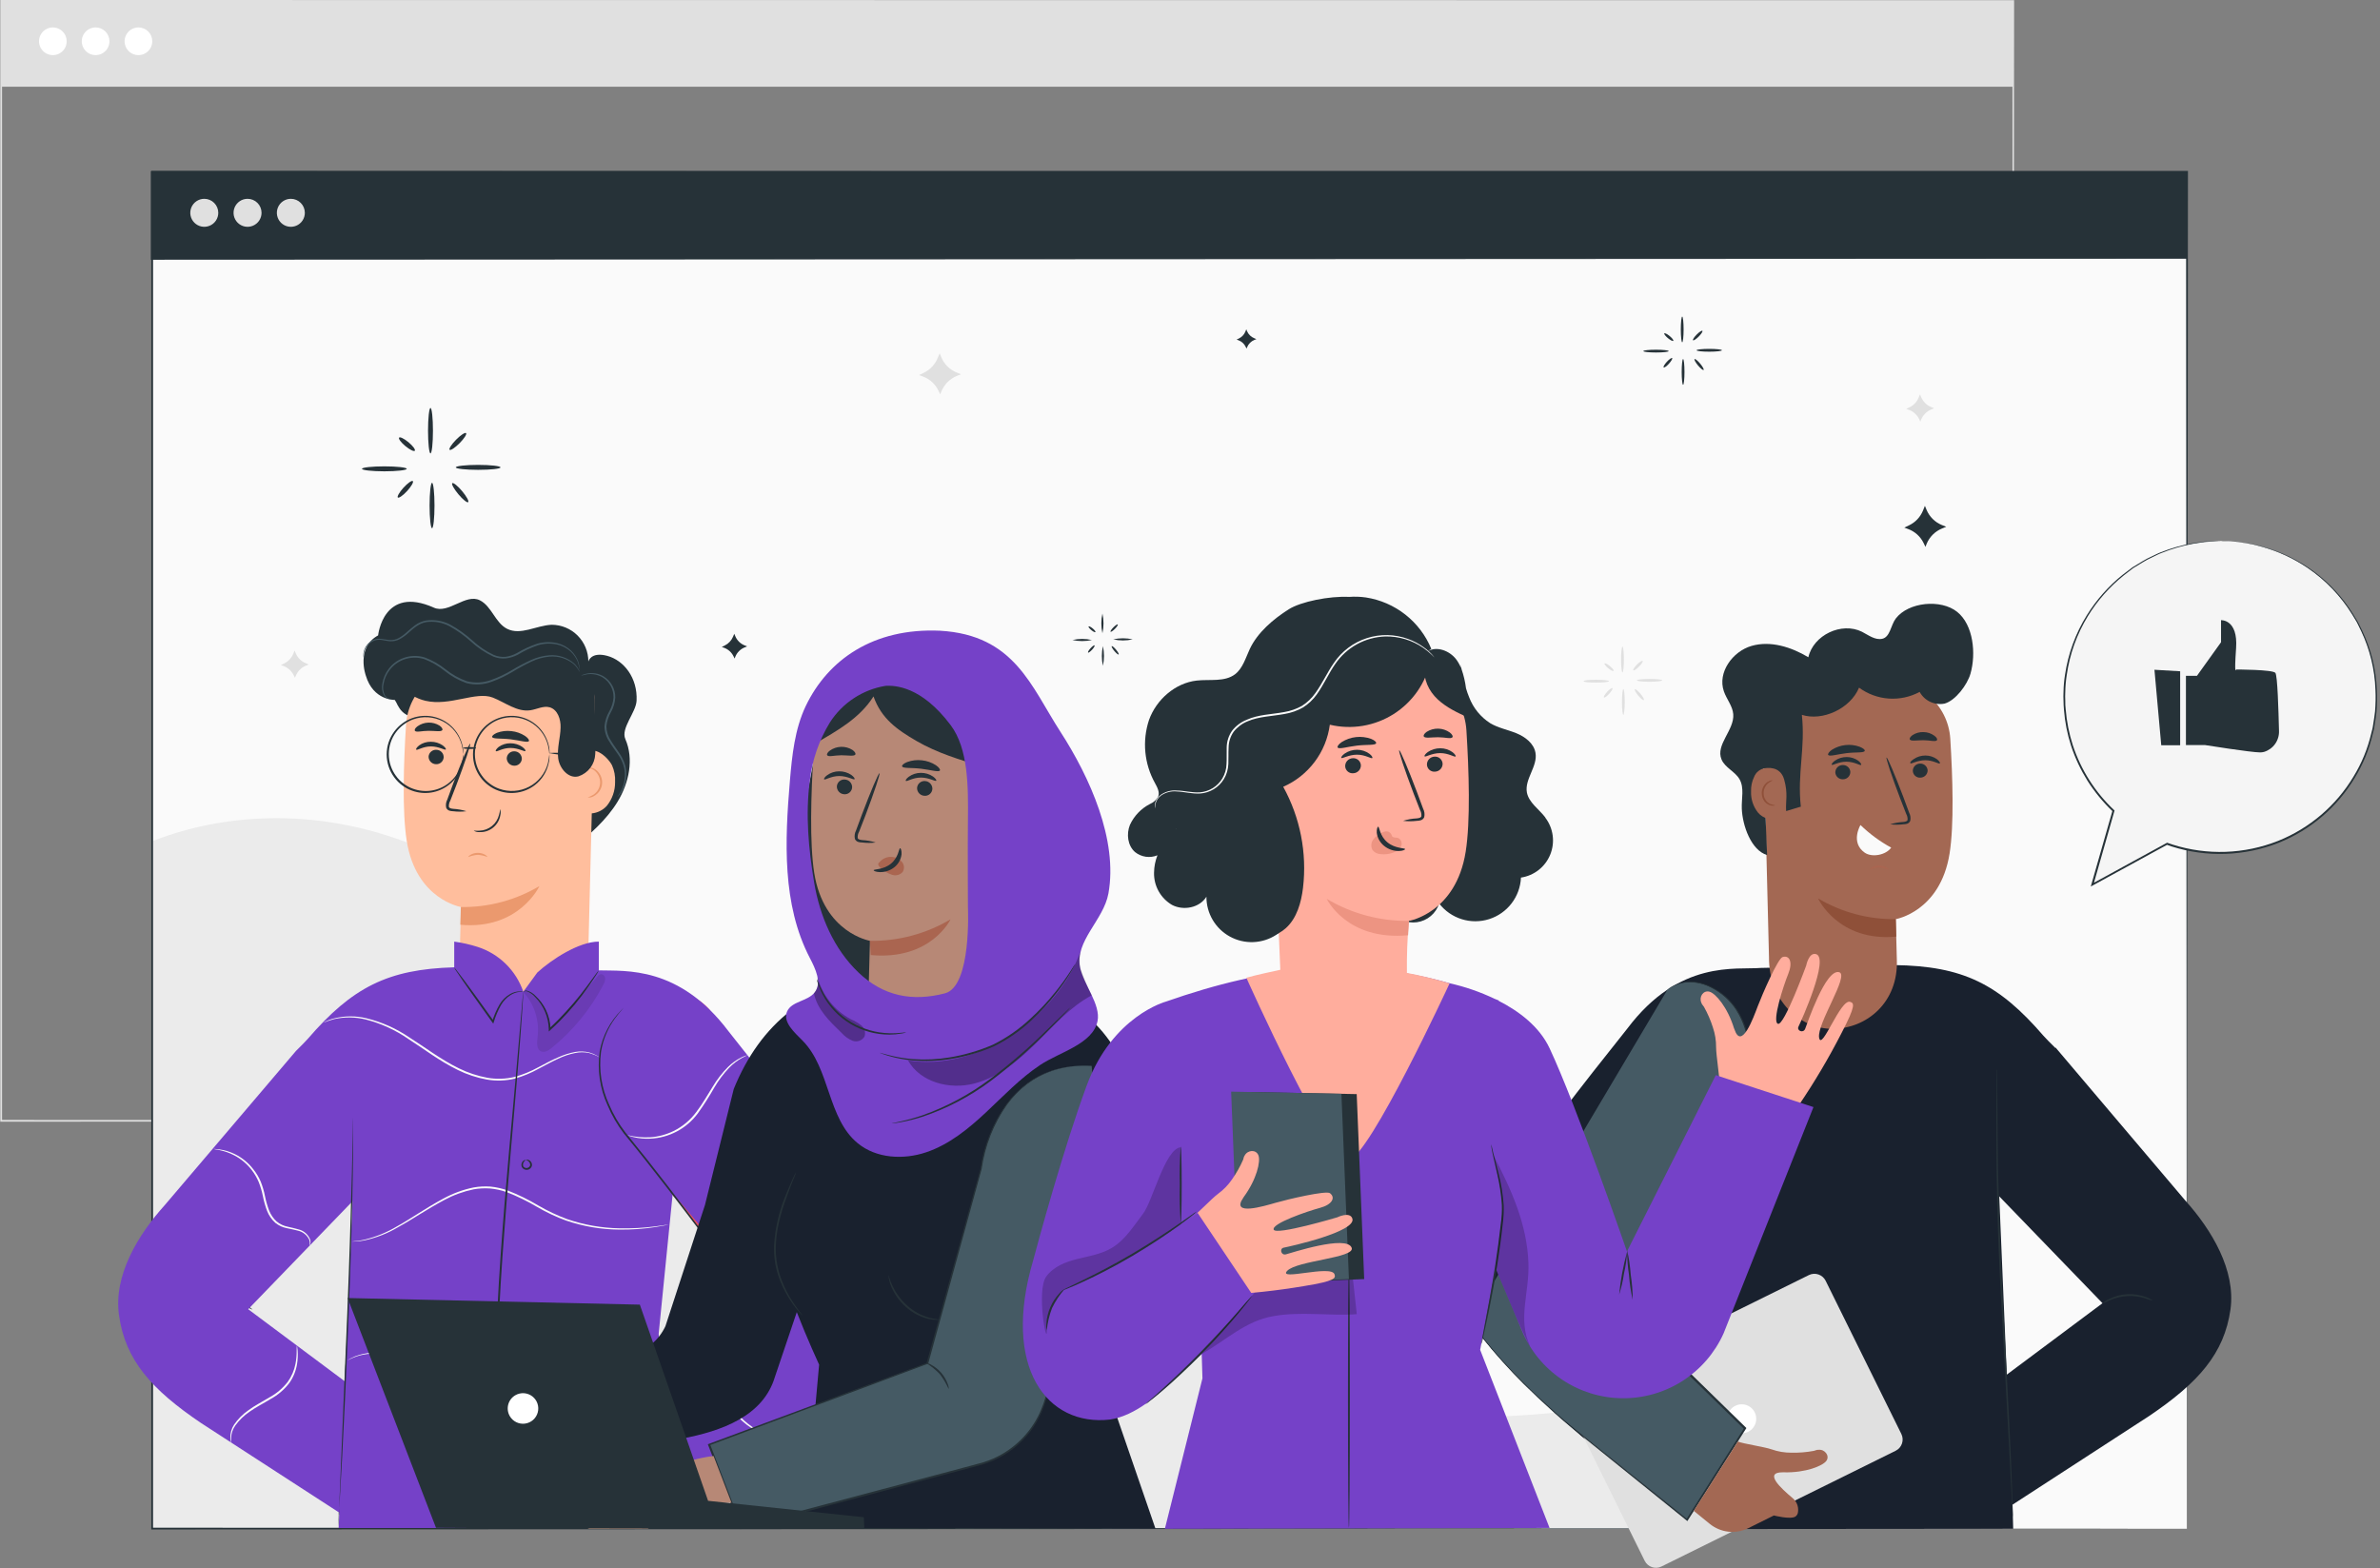 <svg width="648" height="427" viewBox="0 0 648 427" fill="none" xmlns="http://www.w3.org/2000/svg">
<rect x="0" y="0" width="648" height="427" fill="#808080" stroke="none"/>
<g clip-path="url(#clip0_1416_4203)">
<path d="M548.1 305.15C548.1 303.56 548.03 187.68 547.91 0.26L548.1 0.46L0.3 0.52L0.56 0.26C0.56 108.06 0.56 211.19 0.56 305.15L0.32 304.91L548.16 305.15L0.32 305.39H0.08V305.15C0.08 211.15 0.08 108.06 0.08 0.26V0H0.38L548.18 0.06H548.38V0.26C548.16 187.72 548.16 303.56 548.1 305.15Z" fill="#E0E0E0"/>
<path d="M548.11 0.26H0.26V23.61H548.11V0.26Z" fill="#E0E0E0"/>
<path d="M18.16 11.24C18.16 11.986 17.939 12.716 17.524 13.336C17.109 13.956 16.52 14.439 15.831 14.724C15.141 15.009 14.383 15.083 13.651 14.937C12.919 14.791 12.248 14.431 11.721 13.902C11.194 13.374 10.836 12.701 10.691 11.97C10.547 11.238 10.623 10.479 10.91 9.791C11.197 9.102 11.682 8.514 12.303 8.101C12.924 7.688 13.654 7.468 14.4 7.47C14.895 7.47 15.384 7.568 15.841 7.757C16.298 7.947 16.713 8.225 17.062 8.575C17.412 8.925 17.688 9.341 17.877 9.798C18.065 10.256 18.161 10.746 18.16 11.24Z" fill="white"/>
<path d="M29.8 11.24C29.8 11.986 29.579 12.716 29.164 13.336C28.749 13.956 28.16 14.439 27.47 14.724C26.781 15.009 26.022 15.083 25.291 14.937C24.559 14.791 23.887 14.431 23.361 13.902C22.834 13.374 22.476 12.701 22.331 11.97C22.187 11.238 22.263 10.479 22.55 9.791C22.837 9.102 23.322 8.514 23.943 8.101C24.564 7.688 25.294 7.468 26.04 7.47C26.535 7.47 27.024 7.568 27.481 7.757C27.938 7.947 28.353 8.225 28.702 8.575C29.052 8.925 29.328 9.341 29.517 9.798C29.705 10.256 29.801 10.746 29.8 11.24Z" fill="white"/>
<path d="M41.46 11.24C41.46 11.986 41.239 12.715 40.825 13.335C40.411 13.955 39.822 14.438 39.133 14.723C38.444 15.009 37.686 15.083 36.955 14.938C36.223 14.792 35.552 14.433 35.024 13.906C34.497 13.379 34.138 12.707 33.993 11.976C33.847 11.244 33.922 10.486 34.207 9.798C34.492 9.109 34.976 8.52 35.596 8.106C36.216 7.691 36.944 7.47 37.69 7.47C38.186 7.469 38.676 7.566 39.134 7.755C39.592 7.944 40.009 8.221 40.359 8.571C40.709 8.922 40.987 9.338 41.176 9.796C41.365 10.254 41.462 10.745 41.46 11.24Z" fill="white"/>
<path d="M595.41 46.84H41.33V416.22H595.41V46.84Z" fill="#FAFAFA"/>
<path d="M595.41 46.84H41.33V70.45H595.41V46.84Z" fill="#263238"/>
<path d="M595.41 70.45C595.41 69.97 595.41 63 595.34 46.84L595.41 46.91L41.41 47.1L41.67 46.84V70.45L41.41 70.19L595.49 70.45L41.33 70.72H41.07V46.58H41.36L595.41 46.77H595.48V46.84C595.43 63 595.41 69.97 595.41 70.45Z" fill="#263238"/>
<path d="M59.43 57.94C59.43 58.693 59.207 59.43 58.788 60.057C58.369 60.683 57.774 61.172 57.078 61.46C56.382 61.748 55.616 61.824 54.877 61.677C54.138 61.53 53.459 61.167 52.926 60.634C52.393 60.101 52.03 59.422 51.883 58.683C51.736 57.944 51.812 57.178 52.1 56.482C52.389 55.786 52.877 55.191 53.503 54.772C54.13 54.353 54.867 54.13 55.62 54.13C56.63 54.13 57.6 54.531 58.314 55.246C59.029 55.96 59.43 56.929 59.43 57.94Z" fill="#E0E0E0"/>
<path d="M71.21 57.94C71.21 58.693 70.987 59.43 70.568 60.057C70.149 60.683 69.554 61.172 68.858 61.46C68.162 61.748 67.396 61.824 66.657 61.677C65.918 61.53 65.239 61.167 64.706 60.634C64.173 60.101 63.81 59.422 63.663 58.683C63.516 57.944 63.592 57.178 63.88 56.482C64.168 55.786 64.657 55.191 65.283 54.772C65.91 54.353 66.647 54.13 67.4 54.13C67.901 54.129 68.397 54.226 68.86 54.417C69.323 54.608 69.743 54.889 70.097 55.243C70.451 55.597 70.732 56.017 70.923 56.48C71.114 56.943 71.211 57.439 71.21 57.94Z" fill="#E0E0E0"/>
<path d="M83 57.94C83 58.693 82.777 59.43 82.358 60.057C81.939 60.683 81.344 61.172 80.648 61.46C79.952 61.748 79.186 61.824 78.447 61.677C77.708 61.53 77.029 61.167 76.496 60.634C75.963 60.101 75.6 59.422 75.453 58.683C75.306 57.944 75.382 57.178 75.67 56.482C75.959 55.786 76.447 55.191 77.073 54.772C77.7 54.353 78.437 54.13 79.19 54.13C80.201 54.13 81.17 54.531 81.884 55.246C82.599 55.96 83 56.929 83 57.94Z" fill="#E0E0E0"/>
<path d="M531.42 416.19C510.04 393.72 478.65 382.72 447.6 382.94C424.92 383.09 401.26 389.86 380.19 381.5C360.68 373.76 348.3 354.97 333.13 340.5C309.506 318.154 278.288 305.596 245.77 305.36C223.95 305.29 199.93 310.3 181.93 297.96C169.79 289.63 163.58 275.28 155.05 263.27C130.05 228.06 81.92 213.38 41.64 228.94V415.94L531.42 416.19Z" fill="#EBEBEB"/>
<path d="M595.41 416.22C595.41 414.52 595.33 272.03 595.2 46.84L595.41 47.05H41.41L41.67 46.79C41.67 178.33 41.67 303.45 41.67 416.17L41.43 415.93L595.51 416.17L41.43 416.41H41.19V416.17C41.19 303.45 41.19 178.33 41.19 46.79V46.53H41.5H595.5H595.71V46.74C595.49 272.03 595.41 414.52 595.41 416.22Z" fill="#263238"/>
<path d="M110.74 127.64C110.74 128.01 108.02 128.32 104.65 128.32C101.28 128.32 98.56 128.01 98.56 127.64C98.56 127.27 101.29 126.97 104.65 126.97C108.01 126.97 110.74 127.27 110.74 127.64Z" fill="#263238"/>
<path d="M117.21 111.08C117.58 111.08 117.88 113.84 117.88 117.26C117.88 120.68 117.58 123.44 117.21 123.44C116.84 123.44 116.54 120.67 116.54 117.26C116.54 113.85 116.84 111.08 117.21 111.08Z" fill="#263238"/>
<path d="M124.1 127.25C124.1 126.87 126.82 126.57 130.18 126.57C133.54 126.57 136.27 126.87 136.27 127.25C136.27 127.63 133.55 127.92 130.18 127.92C126.81 127.92 124.1 127.62 124.1 127.25Z" fill="#263238"/>
<path d="M117.63 143.81C117.26 143.81 116.96 141.04 116.96 137.63C116.96 134.22 117.26 131.45 117.63 131.45C118 131.45 118.3 134.22 118.3 137.63C118.3 141.04 118 143.81 117.63 143.81Z" fill="#263238"/>
<path d="M127.47 136.72C127.19 136.95 125.99 135.99 124.79 134.55C123.59 133.11 122.86 131.77 123.14 131.55C123.42 131.33 124.63 132.28 125.82 133.71C127.01 135.14 127.76 136.47 127.47 136.72Z" fill="#263238"/>
<path d="M126.9 117.92C127.17 118.18 126.37 119.41 125.13 120.66C123.89 121.91 122.67 122.72 122.41 122.46C122.15 122.2 122.94 120.97 124.18 119.71C125.42 118.45 126.64 117.66 126.9 117.92Z" fill="#263238"/>
<path d="M112.94 122.72C112.71 123 111.56 122.44 110.37 121.45C109.18 120.46 108.43 119.45 108.66 119.15C108.89 118.85 110.05 119.43 111.24 120.42C112.43 121.41 113.16 122.42 112.94 122.72Z" fill="#263238"/>
<path d="M112.4 130.98C112.67 131.24 111.98 132.44 110.85 133.68C109.72 134.92 108.59 135.68 108.32 135.46C108.05 135.24 108.73 134.01 109.86 132.77C110.99 131.53 112.16 130.72 112.4 130.98Z" fill="#263238"/>
<path d="M454.34 95.59C454.34 95.8 452.79 95.97 450.88 95.97C448.97 95.97 447.42 95.8 447.42 95.59C447.42 95.38 448.97 95.21 450.88 95.21C452.79 95.21 454.34 95.38 454.34 95.59Z" fill="#263238"/>
<path d="M458.01 86.19C458.22 86.19 458.39 87.76 458.39 89.69C458.39 91.62 458.22 93.2 458.01 93.2C457.8 93.2 457.63 91.63 457.63 89.69C457.63 87.75 457.8 86.19 458.01 86.19Z" fill="#263238"/>
<path d="M461.92 95.36C461.92 95.15 463.47 94.98 465.38 94.98C467.29 94.98 468.83 95.15 468.83 95.36C468.83 95.57 467.29 95.75 465.38 95.75C463.47 95.75 461.92 95.58 461.92 95.36Z" fill="#263238"/>
<path d="M458.25 104.77C458.04 104.77 457.87 103.2 457.87 101.26C457.87 99.32 458.04 97.75 458.25 97.75C458.46 97.75 458.63 99.32 458.63 101.26C458.63 103.2 458.46 104.77 458.25 104.77Z" fill="#263238"/>
<path d="M463.84 100.72C463.67 100.85 462.99 100.3 462.31 99.49C461.63 98.68 461.22 97.91 461.38 97.77C461.54 97.63 462.22 98.19 462.9 99C463.58 99.81 464 100.6 463.84 100.72Z" fill="#263238"/>
<path d="M463.51 90.07C463.66 90.22 463.21 90.92 462.51 91.63C461.81 92.34 461.11 92.79 460.96 92.63C460.81 92.47 461.26 91.79 461.96 91.08C462.66 90.37 463.36 89.92 463.51 90.07Z" fill="#263238"/>
<path d="M455.59 92.79C455.45 92.95 454.8 92.629 454.13 92.07C453.46 91.51 453.02 90.93 453.13 90.769C453.24 90.609 453.92 90.919 454.59 91.48C455.26 92.04 455.72 92.63 455.59 92.79Z" fill="#263238"/>
<path d="M455.28 97.49C455.43 97.63 455.04 98.31 454.4 99.02C453.76 99.73 453.12 100.17 452.96 100.02C452.8 99.87 453.2 99.19 453.84 98.49C454.48 97.79 455.16 97.35 455.28 97.49Z" fill="#263238"/>
<path d="M297.29 174.25C295.545 174.637 293.735 174.637 291.99 174.25C293.734 173.85 295.546 173.85 297.29 174.25Z" fill="#263238"/>
<path d="M300.16 167.04C300.547 168.809 300.547 170.641 300.16 172.41C299.76 170.642 299.76 168.808 300.16 167.04Z" fill="#263238"/>
<path d="M303.1 174.07C304.846 173.683 306.655 173.683 308.4 174.07C306.656 174.47 304.844 174.47 303.1 174.07Z" fill="#263238"/>
<path d="M300.29 181.28C299.903 179.507 299.903 177.672 300.29 175.9C300.677 177.672 300.677 179.507 300.29 181.28Z" fill="#263238"/>
<path d="M304.57 178.19C304.45 178.29 303.93 177.87 303.41 177.25C302.89 176.63 302.56 176.04 302.69 175.93C302.82 175.82 303.34 176.25 303.86 176.87C304.38 177.49 304.7 178.09 304.57 178.19Z" fill="#263238"/>
<path d="M304.33 170.01C304.44 170.13 304.1 170.66 303.56 171.21C303.02 171.76 302.48 172.1 302.37 171.99C302.26 171.88 302.6 171.34 303.14 170.8C303.68 170.26 304.21 169.9 304.33 170.01Z" fill="#263238"/>
<path d="M298.25 172.1C298.15 172.22 297.65 171.98 297.13 171.55C296.61 171.12 296.28 170.67 296.39 170.55C296.5 170.43 296.99 170.67 297.51 171.1C298.03 171.53 298.35 171.97 298.25 172.1Z" fill="#263238"/>
<path d="M298.01 175.72C298.13 175.83 297.83 176.35 297.34 176.89C296.85 177.43 296.34 177.78 296.24 177.67C296.14 177.56 296.42 177.04 296.91 176.5C297.4 175.96 297.89 175.59 298.01 175.72Z" fill="#263238"/>
<path d="M438.08 185.46C438.08 185.67 436.53 185.84 434.62 185.84C432.71 185.84 431.16 185.72 431.16 185.46C431.16 185.2 432.7 185.07 434.61 185.07C436.52 185.07 438.08 185.25 438.08 185.46Z" fill="#E0E0E0"/>
<path d="M441.75 176.05C441.96 176.05 442.13 177.62 442.13 179.56C442.13 181.5 441.96 183.07 441.75 183.07C441.54 183.07 441.37 181.5 441.37 179.56C441.37 177.62 441.54 176.05 441.75 176.05Z" fill="#E0E0E0"/>
<path d="M445.66 185.23C445.66 185.02 447.21 184.85 449.12 184.85C451.03 184.85 452.57 185.02 452.57 185.23C452.57 185.44 451.03 185.61 449.12 185.61C447.21 185.61 445.66 185.44 445.66 185.23Z" fill="#E0E0E0"/>
<path d="M441.99 194.64C441.78 194.64 441.61 193.06 441.61 191.13C441.61 189.2 441.78 187.62 441.99 187.62C442.2 187.62 442.37 189.19 442.37 191.13C442.37 193.07 442.16 194.64 441.99 194.64Z" fill="#E0E0E0"/>
<path d="M447.58 190.6C447.41 190.74 446.73 190.19 446.05 189.38C445.37 188.57 444.96 187.79 445.12 187.66C445.28 187.53 445.96 188.07 446.64 188.88C447.32 189.69 447.74 190.47 447.58 190.6Z" fill="#E0E0E0"/>
<path d="M447.25 179.94C447.4 180.09 446.95 180.78 446.25 181.49C445.55 182.2 444.85 182.66 444.7 182.49C444.55 182.32 445 181.65 445.7 180.93C446.4 180.21 447.1 179.79 447.25 179.94Z" fill="#E0E0E0"/>
<path d="M439.33 182.65C439.19 182.82 438.54 182.5 437.87 181.94C437.2 181.38 436.76 180.79 436.87 180.63C436.98 180.47 437.66 180.79 438.33 181.35C439 181.91 439.46 182.49 439.33 182.65Z" fill="#E0E0E0"/>
<path d="M439.02 187.35C439.17 187.5 438.78 188.18 438.14 188.88C437.5 189.58 436.86 190.04 436.7 189.88C436.54 189.72 436.94 189.05 437.58 188.35C438.22 187.65 438.86 187.21 439.02 187.35Z" fill="#E0E0E0"/>
<path d="M255.84 96.2L256.29 97.28C256.68 98.211 257.251 99.055 257.968 99.766C258.685 100.476 259.535 101.038 260.47 101.42L261.65 101.9L260.52 102.35C259.57 102.736 258.708 103.31 257.985 104.037C257.262 104.763 256.692 105.628 256.31 106.58L255.99 107.36L255.51 106.36C254.651 104.559 253.117 103.168 251.24 102.49L250.24 102.11L251.58 101.47C253.269 100.638 254.593 99.214 255.3 97.47L255.84 96.2Z" fill="#E0E0E0"/>
<path d="M80.21 177.12L80.51 177.84C80.768 178.459 81.147 179.021 81.624 179.493C82.101 179.966 82.668 180.338 83.29 180.59L84.07 180.91L83.32 181.21C82.689 181.468 82.117 181.849 81.636 182.332C81.155 182.814 80.776 183.388 80.52 184.02L80.31 184.54L79.99 183.89C79.419 182.693 78.404 181.768 77.16 181.31L76.48 181.07L77.37 180.64C78.481 180.09 79.357 179.161 79.84 178.02L80.21 177.12Z" fill="#E0E0E0"/>
<path d="M522.76 107.36L523.05 108.08C523.577 109.33 524.576 110.322 525.83 110.84L526.61 111.15L525.87 111.46C525.238 111.714 524.663 112.093 524.18 112.574C523.698 113.055 523.317 113.629 523.06 114.26L522.85 114.79L522.54 114.13C521.964 112.936 520.945 112.014 519.7 111.56L519.02 111.31L519.91 110.88C521.03 110.344 521.911 109.41 522.38 108.26L522.76 107.36Z" fill="#E0E0E0"/>
<path d="M524.09 137.72L524.54 138.8C524.928 139.733 525.498 140.58 526.215 141.293C526.933 142.005 527.784 142.568 528.72 142.95L529.9 143.42L528.77 143.88C527.82 144.265 526.958 144.838 526.233 145.562C525.508 146.287 524.936 147.15 524.55 148.1L524.24 148.89L523.76 147.89C522.901 146.089 521.367 144.698 519.49 144.02L518.49 143.65L519.83 143C521.509 142.184 522.832 140.783 523.55 139.06L524.09 137.72Z" fill="#263238"/>
<path d="M339.32 89.65L339.53 90.16C339.717 90.6 339.991 90.999 340.334 91.332C340.678 91.665 341.084 91.926 341.53 92.1L342.08 92.33L341.55 92.54C341.098 92.72 340.688 92.99 340.344 93.334C340 93.678 339.73 94.088 339.55 94.54L339.4 94.91L339.17 94.45C338.77 93.603 338.051 92.948 337.17 92.63L336.69 92.46L337.32 92.15C338.11 91.768 338.732 91.11 339.07 90.3L339.32 89.65Z" fill="#263238"/>
<path d="M199.92 172.55L200.19 173.2C200.423 173.763 200.765 174.275 201.198 174.704C201.631 175.133 202.145 175.472 202.71 175.7L203.42 175.99L202.74 176.26C202.166 176.491 201.646 176.837 201.209 177.275C200.772 177.713 200.429 178.235 200.2 178.81L200.01 179.29L199.72 178.69C199.196 177.607 198.271 176.771 197.14 176.36L196.52 176.13L197.33 175.74C198.343 175.245 199.143 174.399 199.58 173.36L199.92 172.55Z" fill="#263238"/>
<path d="M604.48 147.31C595.971 147.314 587.66 149.873 580.622 154.656C573.585 159.438 568.145 166.223 565.008 174.132C561.87 182.042 561.18 190.711 563.025 199.017C564.871 207.323 569.168 214.883 575.36 220.72L569.62 240.82L589.92 229.72C595.753 231.845 601.98 232.668 608.165 232.129C614.35 231.591 620.341 229.704 625.719 226.602C631.096 223.499 635.729 219.257 639.291 214.173C642.854 209.088 645.259 203.286 646.339 197.172C647.419 191.059 647.146 184.783 645.541 178.786C643.935 172.789 641.036 167.216 637.046 162.46C633.056 157.704 628.073 153.879 622.447 151.255C616.821 148.63 610.688 147.27 604.48 147.27V147.31Z" fill="#F5F5F5"/>
<path d="M604.48 147.31C604.48 147.31 604.73 147.31 605.24 147.31L607.46 147.4C607.95 147.4 608.46 147.4 609.1 147.49L611.1 147.78C611.81 147.9 612.58 147.97 613.39 148.15L615.94 148.79C626.228 151.568 635.076 158.152 640.69 167.21L642.01 169.38C642.39 170.14 642.77 170.92 643.15 171.71C645.569 176.75 646.93 182.233 647.15 187.82C647.252 189.82 647.219 191.824 647.05 193.82C646.98 194.82 646.77 195.82 646.63 196.82C646.55 197.33 646.48 197.82 646.4 198.35L646.01 199.87C645.034 204.068 643.39 208.083 641.14 211.76C636.353 219.76 629.08 225.973 620.43 229.45C611.112 233.131 600.809 233.484 591.26 230.45L589.88 229.97H590.09C583.17 233.76 576.38 237.48 569.79 241.07L569.26 241.37L569.42 240.78C571.42 233.85 573.33 227.13 575.17 220.68L575.24 220.93C572.599 218.416 570.275 215.588 568.32 212.51C566.469 209.537 564.978 206.355 563.88 203.03C562.855 199.843 562.207 196.547 561.95 193.21C561.87 192.4 561.84 191.59 561.83 190.79C561.785 189.99 561.785 189.189 561.83 188.39C561.855 186.825 561.992 185.265 562.24 183.72C563.085 177.978 565.1 172.471 568.16 167.54C570.775 163.315 574.093 159.567 577.97 156.46L580.61 154.46L583.28 152.84C584.11 152.326 584.976 151.872 585.87 151.48C586.73 151.09 587.53 150.64 588.37 150.34C591.159 149.23 594.054 148.409 597.01 147.89L600.23 147.42L602.59 147.32H604.04L602.6 147.42L600.24 147.56L597.04 148.06C594.103 148.606 591.228 149.447 588.46 150.57C587.63 150.87 586.84 151.33 585.99 151.72C585.101 152.119 584.239 152.577 583.41 153.09L580.73 154.72L578.16 156.72C574.329 159.807 571.055 163.527 568.48 167.72C565.478 172.622 563.514 178.088 562.71 183.78C562.47 185.312 562.336 186.859 562.31 188.41C562.265 189.199 562.265 189.99 562.31 190.78C562.31 191.57 562.31 192.37 562.43 193.18C562.697 196.477 563.345 199.732 564.36 202.88C566.579 209.623 570.45 215.705 575.62 220.57L575.73 220.67L575.68 220.82C573.85 227.26 571.93 233.98 569.96 240.92L569.59 240.62L589.88 229.52L589.98 229.46H590.1L591.47 229.93C600.901 232.93 611.08 232.577 620.28 228.93C628.832 225.496 636.027 219.361 640.77 211.46C643 207.827 644.635 203.86 645.61 199.71C645.74 199.21 645.87 198.71 645.99 198.21L646.23 196.69C646.36 195.69 646.57 194.69 646.65 193.69C646.816 191.721 646.853 189.743 646.76 187.77C646.567 182.225 645.236 176.779 642.85 171.77L641.73 169.46L640.43 167.31C637.293 162.221 633.107 157.861 628.15 154.52C624.405 152.006 620.283 150.106 615.94 148.89L613.4 148.22C612.6 148.04 611.83 147.96 611.13 147.83L609.13 147.52C608.53 147.43 607.98 147.44 607.5 147.4L605.28 147.26C604.73 147.34 604.48 147.31 604.48 147.31Z" fill="#263238"/>
<path d="M595.16 184H598.16L604.72 174.85V168.85C604.72 168.85 609.37 168.57 608.82 176.43C608.27 184.29 608.82 182.28 608.82 182.28C608.82 182.28 618.68 182.28 619.5 183.18C620.1 183.8 620.37 193.6 620.5 198.92C620.564 200.201 620.199 201.466 619.461 202.515C618.724 203.564 617.657 204.337 616.43 204.71C616.08 204.8 615.721 204.847 615.36 204.85C612.9 204.85 600.36 202.85 600.36 202.85H595.16V184Z" fill="#263238"/>
<path d="M586.59 182.35L588.44 202.91H593.59V182.76L586.59 182.35Z" fill="#263238"/>
<path d="M173.32 190.79C173.15 194 168.97 198.28 170.26 201.22C172.64 206.64 171.26 213.13 168.18 218.22C165.1 223.31 160.49 227.22 155.96 231C156.189 223.097 155.501 215.194 153.91 207.45C153.41 205.03 152.59 202.33 150.38 201.23C147.51 199.81 143.87 201.86 140.93 200.6C137.8 199.24 137.17 194.96 134.53 192.8C132.14 190.85 128.63 191.06 125.7 192.04C122.77 193.02 120.08 194.67 117.07 195.34C114.06 196.01 110.43 195.41 108.76 192.81C107.76 191.21 108.47 192.19 107.49 190.56C107.49 190.56 101.62 190.76 99.6 183.93C99.6 183.93 96.84 176.34 102.95 172.99C102.95 172.99 104.34 159.27 118.13 165.44C122.13 167.22 126.79 161.5 130.66 163.44C133.88 165.07 134.83 169.55 138.05 171.19C141.75 173.07 146.05 170.27 150.19 170.1C152.842 170.1 155.386 171.153 157.261 173.029C159.136 174.904 160.19 177.448 160.19 180.1C160.19 180.1 160.84 177.36 165.33 178.56C169.82 179.76 173.64 184.53 173.32 190.79Z" fill="#263238"/>
<path d="M167.47 212.87C167.556 211.318 167.268 209.767 166.63 208.35C166.05 207.18 163.88 204.52 161.5 204.35L161.85 190.22C161.876 188.818 161.378 187.456 160.453 186.402C159.529 185.348 158.244 184.676 156.85 184.52L129.16 181.6C126.897 181.361 124.608 181.582 122.433 182.25C120.257 182.919 118.239 184.02 116.501 185.489C114.762 186.957 113.339 188.763 112.316 190.796C111.293 192.829 110.693 195.048 110.55 197.32C109.88 207.97 109.48 221 110.74 228.94C113.28 244.94 125.52 246.94 125.52 246.94L125.22 258.1C124.75 269.99 133.65 277.15 142.83 277.15C152.01 277.15 160.49 269.22 160.22 257.45L161.12 221.45C162.671 221.307 164.114 220.594 165.17 219.45C166.692 217.598 167.508 215.266 167.47 212.87Z" fill="#FFBE9D"/>
<path d="M116.69 205.99C116.687 206.528 116.895 207.046 117.268 207.432C117.642 207.819 118.152 208.044 118.69 208.06C119.214 208.09 119.729 207.913 120.124 207.567C120.519 207.221 120.761 206.734 120.8 206.21C120.809 205.942 120.765 205.674 120.668 205.423C120.572 205.172 120.426 204.944 120.24 204.75C120.053 204.557 119.829 204.404 119.582 204.299C119.335 204.194 119.069 204.14 118.8 204.14C118.276 204.11 117.761 204.287 117.366 204.633C116.971 204.979 116.728 205.466 116.69 205.99Z" fill="#263238"/>
<path d="M113.33 204.1C113.58 204.37 115.13 203.22 117.33 203.22C119.53 203.22 121.15 204.33 121.39 204.06C121.5 203.94 121.24 203.46 120.54 202.95C119.587 202.288 118.451 201.938 117.29 201.95C116.147 201.932 115.028 202.282 114.1 202.95C113.43 203.5 113.16 203.98 113.33 204.1Z" fill="#263238"/>
<path d="M137.97 206.4C137.965 206.938 138.171 207.457 138.546 207.845C138.92 208.232 139.432 208.457 139.97 208.47C140.494 208.5 141.009 208.323 141.404 207.977C141.799 207.631 142.042 207.143 142.08 206.62C142.085 206.081 141.879 205.562 141.504 205.175C141.13 204.787 140.619 204.563 140.08 204.55C139.556 204.519 139.041 204.696 138.646 205.043C138.251 205.389 138.009 205.876 137.97 206.4Z" fill="#263238"/>
<path d="M135 204.51C135.25 204.78 136.8 203.63 139 203.64C141.2 203.65 142.82 204.74 143.06 204.47C143.17 204.35 142.92 203.87 142.21 203.36C141.257 202.698 140.121 202.348 138.96 202.36C137.818 202.347 136.701 202.697 135.77 203.36C135.1 203.91 134.87 204.39 135 204.51Z" fill="#263238"/>
<path d="M126.99 220.86C125.827 220.5 124.625 220.282 123.41 220.21C122.85 220.16 122.32 220.04 122.22 219.66C122.177 219.078 122.31 218.496 122.6 217.99L124.26 213.72C126.58 207.61 128.26 202.59 128 202.5C127.74 202.41 125.68 207.28 123.37 213.39C122.81 214.89 122.28 216.33 121.78 217.7C121.424 218.379 121.318 219.161 121.48 219.91C121.563 220.108 121.69 220.285 121.851 220.427C122.012 220.569 122.203 220.672 122.41 220.73C122.736 220.818 123.072 220.866 123.41 220.87C124.599 221.022 125.802 221.018 126.99 220.86Z" fill="#263238"/>
<path d="M125.47 246.95C132.994 247.062 140.402 245.086 146.87 241.24C146.87 241.24 141.33 253.24 125.34 251.77L125.47 246.95Z" fill="#EB996E"/>
<path d="M134 200.65C134.22 201.25 136.42 200.97 139 201.28C141.58 201.59 143.68 202.28 144 201.76C144.15 201.5 143.79 200.94 142.95 200.36C141.827 199.636 140.549 199.187 139.22 199.05C137.899 198.892 136.558 199.049 135.31 199.51C134.39 199.9 133.91 200.37 134 200.65Z" fill="#263238"/>
<path d="M112.97 198.97C113.36 199.47 114.87 198.97 116.7 198.97C118.53 198.97 120.07 199.3 120.43 198.78C120.59 198.52 120.34 198.02 119.67 197.55C118.763 196.985 117.709 196.702 116.641 196.736C115.574 196.77 114.54 197.119 113.67 197.74C113.01 198.21 112.8 198.72 112.97 198.97Z" fill="#263238"/>
<path d="M127.48 233.34C127.48 233.29 127.63 233.02 128.08 232.74C128.685 232.382 129.377 232.195 130.08 232.2C130.781 232.191 131.472 232.371 132.08 232.72C132.53 233 132.73 233.26 132.69 233.31C131.86 233 130.992 232.805 130.11 232.73C129.207 232.798 128.32 233.003 127.48 233.34Z" fill="#EB996E"/>
<path d="M160.03 217.12C160.552 216.907 161.06 216.66 161.55 216.38C162.098 216.021 162.552 215.536 162.874 214.965C163.196 214.394 163.376 213.755 163.4 213.1C163.411 212.441 163.266 211.789 162.978 211.196C162.69 210.604 162.265 210.088 161.74 209.69C161.287 209.377 160.766 209.175 160.22 209.1C160.17 209.04 160.96 208.77 161.95 209.38C162.573 209.778 163.084 210.328 163.434 210.98C163.784 211.631 163.962 212.361 163.95 213.1C163.937 213.92 163.68 214.718 163.21 215.39C162.837 215.932 162.344 216.38 161.77 216.7C161.262 217.051 160.642 217.201 160.03 217.12Z" fill="#EB996E"/>
<path d="M107.49 177.79C104.91 184.69 111.04 189.69 115.82 190.79C122.5 192.35 129.6 188.13 134.17 189.92C137.58 191.26 140.8 193.92 144.42 193.37C146.18 193.11 147.92 192.1 149.63 192.56C151.82 193.16 152.71 195.82 152.63 198.09C152.57 200.89 151.63 203.67 151.98 206.45C152.33 209.23 154.81 212.1 157.52 211.36C158.793 210.934 159.908 210.133 160.719 209.062C161.529 207.991 161.996 206.701 162.06 205.36C162.38 201.51 161.67 196.93 161.86 193.07C162.03 189.67 162.04 185.93 159.86 183.3C157.68 180.67 154 179.96 150.61 179.5C136.313 177.531 121.875 176.768 107.45 177.22" fill="#263238"/>
<path d="M99.08 179.26C98.994 179.029 98.946 178.786 98.94 178.54C98.903 177.825 99.048 177.113 99.36 176.47C99.854 175.436 100.712 174.621 101.77 174.18C102.439 173.925 103.162 173.846 103.87 173.95C104.62 174.02 105.37 174.22 106.16 174.26C106.979 174.305 107.796 174.126 108.52 173.74C109.311 173.299 110.046 172.765 110.71 172.15C111.43 171.53 112.16 170.85 113 170.24C113.875 169.601 114.878 169.161 115.94 168.95C118.234 168.605 120.579 169.004 122.63 170.09C124.76 171.266 126.747 172.686 128.55 174.32C130.302 175.95 132.295 177.3 134.46 178.32C135.486 178.749 136.602 178.921 137.71 178.82C138.76 178.661 139.775 178.322 140.71 177.82C142.465 176.767 144.329 175.909 146.27 175.26C148.015 174.762 149.857 174.703 151.63 175.09C153.092 175.421 154.437 176.143 155.52 177.18C156.329 177.963 156.96 178.911 157.37 179.96C157.625 180.621 157.764 181.321 157.78 182.03C157.793 182.213 157.793 182.397 157.78 182.58C157.78 182.7 157.78 182.76 157.78 182.76C157.767 181.828 157.584 180.906 157.24 180.04C156.813 179.036 156.179 178.133 155.38 177.39C154.321 176.416 153.018 175.746 151.61 175.45C149.898 175.102 148.126 175.178 146.45 175.67C144.54 176.332 142.706 177.197 140.98 178.25C139.982 178.772 138.898 179.11 137.78 179.25C136.592 179.369 135.394 179.194 134.29 178.74C132.077 177.705 130.036 176.336 128.24 174.68C126.466 173.071 124.513 171.672 122.42 170.51C120.47 169.467 118.239 169.072 116.05 169.38C113.96 169.73 112.45 171.2 111.05 172.44C110.354 173.066 109.585 173.607 108.76 174.05C107.968 174.458 107.08 174.645 106.19 174.59C105.36 174.53 104.61 174.32 103.89 174.23C103.219 174.123 102.531 174.185 101.89 174.41C100.886 174.812 100.059 175.56 99.56 176.52C99.235 177.137 99.064 177.823 99.06 178.52C99.04 179.01 99.16 179.25 99.08 179.26Z" fill="#455A64"/>
<path d="M106.81 190.38C106.581 190.444 106.339 190.444 106.11 190.38C105.773 190.313 105.454 190.175 105.175 189.975C104.895 189.775 104.662 189.518 104.49 189.22C104.008 188.248 103.873 187.139 104.11 186.08C104.346 184.679 104.908 183.354 105.75 182.21C106.77 180.806 108.188 179.74 109.82 179.15C111.693 178.454 113.744 178.401 115.65 179C117.677 179.756 119.57 180.83 121.26 182.18C123.018 183.612 125.011 184.729 127.15 185.48C129.335 186.035 131.638 185.909 133.75 185.12C135.747 184.405 137.667 183.49 139.48 182.39C141.144 181.39 142.864 180.485 144.63 179.68C146.183 178.973 147.849 178.543 149.55 178.41C150.788 178.308 152.034 178.459 153.212 178.854C154.39 179.25 155.475 179.881 156.4 180.71C156.88 181.181 157.279 181.728 157.58 182.33C157.687 182.539 157.768 182.761 157.82 182.99C157.434 182.194 156.909 181.472 156.27 180.86C155.348 180.088 154.282 179.505 153.134 179.147C151.986 178.788 150.778 178.66 149.58 178.77C147.923 178.925 146.305 179.368 144.8 180.08C143.056 180.892 141.36 181.803 139.72 182.81C137.883 183.934 135.936 184.868 133.91 185.6C131.699 186.429 129.288 186.561 127 185.98C124.821 185.205 122.792 184.062 121 182.6C119.359 181.275 117.52 180.215 115.55 179.46C113.74 178.882 111.79 178.913 110 179.55C108.44 180.106 107.077 181.107 106.08 182.43C105.251 183.518 104.689 184.785 104.44 186.13C104.184 187.131 104.28 188.19 104.71 189.13C104.858 189.417 105.062 189.671 105.312 189.875C105.561 190.08 105.85 190.231 106.16 190.32C106.375 190.358 106.592 190.379 106.81 190.38Z" fill="#455A64"/>
<path d="M168.05 217.03C168.05 217.03 168.41 216.55 168.94 215.63C169.667 214.316 170.074 212.85 170.13 211.35C170.175 210.336 170.047 209.321 169.75 208.35C169.383 207.227 168.843 206.167 168.15 205.21C167.45 204.21 166.62 203.11 165.89 201.91C165.06 200.679 164.605 199.234 164.58 197.75C164.723 196.286 165.18 194.871 165.92 193.6C166.559 192.471 166.942 191.214 167.04 189.92C167.068 188.828 166.81 187.747 166.293 186.784C165.775 185.821 165.016 185.01 164.09 184.43C162.799 183.666 161.284 183.37 159.8 183.59C159.259 183.687 158.725 183.817 158.2 183.98C158.313 183.89 158.437 183.816 158.57 183.76C158.955 183.594 159.358 183.469 159.77 183.39C161.308 183.081 162.905 183.337 164.27 184.11C165.277 184.707 166.109 185.56 166.68 186.582C167.25 187.604 167.54 188.759 167.52 189.93C167.43 191.295 167.04 192.623 166.38 193.82C165.677 195.027 165.24 196.37 165.1 197.76C165.125 199.148 165.552 200.5 166.33 201.65C167.03 202.81 167.85 203.87 168.55 204.94C169.258 205.946 169.804 207.056 170.17 208.23C170.466 209.263 170.577 210.339 170.5 211.41C170.414 212.935 169.954 214.415 169.16 215.72C168.942 216.077 168.691 216.411 168.41 216.72C168.16 216.94 168.06 217.04 168.05 217.03Z" fill="#455A64"/>
<path d="M126.16 205.36C126.067 204.523 125.927 203.691 125.74 202.87C125.386 201.501 124.75 200.22 123.872 199.112C122.994 198.003 121.895 197.089 120.643 196.43C119.392 195.771 118.017 195.381 116.606 195.284C115.195 195.188 113.779 195.387 112.45 195.87C110.593 196.565 108.977 197.784 107.8 199.38C106.537 201.097 105.856 203.173 105.856 205.305C105.856 207.437 106.537 209.513 107.8 211.23C108.384 212.055 109.1 212.778 109.92 213.37C110.687 213.955 111.541 214.417 112.45 214.74C114.03 215.322 115.732 215.499 117.398 215.254C119.065 215.01 120.643 214.352 121.99 213.34C123.823 211.959 125.143 210.006 125.74 207.79C125.926 206.972 126.066 206.144 126.16 205.31C126.223 206.159 126.149 207.014 125.94 207.84C125.408 210.182 124.07 212.263 122.16 213.72C120.771 214.794 119.134 215.5 117.4 215.772C115.666 216.045 113.891 215.876 112.24 215.28C111.281 214.949 110.38 214.47 109.57 213.86C108.713 213.239 107.961 212.486 107.34 211.63C106.002 209.828 105.28 207.644 105.28 205.4C105.28 203.156 106.002 200.971 107.34 199.17C108.576 197.493 110.281 196.22 112.24 195.51C114.009 194.877 115.914 194.729 117.76 195.08C119.718 195.461 121.525 196.397 122.967 197.777C124.408 199.156 125.423 200.92 125.89 202.86C126.111 203.674 126.202 204.517 126.16 205.36Z" fill="#263238"/>
<path d="M149.6 205.36C149.514 204.522 149.373 203.69 149.18 202.87C148.827 201.501 148.192 200.221 147.315 199.112C146.439 198.003 145.34 197.09 144.089 196.431C142.839 195.772 141.464 195.381 140.054 195.285C138.644 195.188 137.229 195.387 135.9 195.87C134.038 196.561 132.418 197.781 131.24 199.38C129.977 201.097 129.296 203.173 129.296 205.305C129.296 207.437 129.977 209.513 131.24 211.23C131.826 212.053 132.542 212.776 133.36 213.37C134.132 213.953 134.988 214.415 135.9 214.74C137.221 215.219 138.627 215.418 140.029 215.326C141.431 215.233 142.799 214.85 144.045 214.202C145.292 213.553 146.39 212.653 147.27 211.558C148.151 210.462 148.794 209.197 149.16 207.84C149.352 207.023 149.492 206.194 149.58 205.36C149.649 206.21 149.575 207.065 149.36 207.89C148.84 210.204 147.532 212.265 145.66 213.72C144.271 214.794 142.634 215.5 140.9 215.772C139.166 216.045 137.391 215.876 135.74 215.28C134.781 214.949 133.88 214.47 133.07 213.86C132.211 213.239 131.455 212.486 130.83 211.63C129.498 209.826 128.78 207.642 128.78 205.4C128.78 203.157 129.498 200.974 130.83 199.17C132.073 197.496 133.781 196.223 135.74 195.51C137.509 194.877 139.414 194.729 141.26 195.08C143.216 195.464 145.02 196.401 146.46 197.78C147.899 199.159 148.912 200.922 149.38 202.86C149.59 203.675 149.665 204.52 149.6 205.36Z" fill="#263238"/>
<path d="M129.6 203.64V203.74V203.56V203.76C129.049 203.883 128.485 203.936 127.92 203.92C126.92 203.92 126.09 203.8 126.09 203.66C126.09 203.52 126.91 203.4 127.92 203.4C128.485 203.378 129.05 203.432 129.6 203.56V203.76V203.58V203.68V203.64Z" fill="#263238"/>
<path d="M161.95 205.9C159.849 206.015 157.741 205.951 155.65 205.71C153.547 205.649 151.453 205.411 149.39 205C151.492 204.897 153.598 204.961 155.69 205.19C157.793 205.257 159.886 205.494 161.95 205.9Z" fill="#263238"/>
<path d="M136.16 220.31C136.346 220.827 136.37 221.389 136.23 221.92C136.016 223.25 135.322 224.456 134.279 225.309C133.236 226.162 131.916 226.604 130.57 226.55C130.019 226.584 129.471 226.447 129 226.16C129 226.08 129.62 226.24 130.57 226.16C131.805 226.118 132.993 225.671 133.95 224.889C134.908 224.107 135.582 223.032 135.87 221.83C136.16 220.92 136.1 220.31 136.16 220.31Z" fill="#263238"/>
<path d="M96.55 292.1C96.563 292.206 96.563 292.314 96.55 292.42V293.36C96.55 294.22 96.55 295.44 96.6 296.98C96.6 300.15 96.6 304.68 96.67 310.27C96.67 321.49 96.33 336.99 95.46 354.09C94.59 371.19 93.69 386.64 93.08 397.88C92.8 403.45 92.57 407.98 92.41 411.15C92.33 412.69 92.27 413.89 92.23 414.75C92.23 415.14 92.18 415.45 92.17 415.69C92.18 415.797 92.18 415.904 92.17 416.01C92.155 415.904 92.155 415.796 92.17 415.69C92.17 415.45 92.17 415.14 92.17 414.75C92.17 413.89 92.22 412.68 92.26 411.14C92.35 408 92.51 403.46 92.76 397.86C93.23 386.65 94.14 371.17 94.99 354.07C95.84 336.97 96.3 321.48 96.36 310.26C96.36 304.68 96.43 300.15 96.45 296.98C96.45 295.44 96.45 294.22 96.5 293.36V292.42C96.504 292.312 96.52 292.204 96.55 292.1Z" fill="#263238"/>
<path d="M193.16 274.88C187.78 268.67 177.27 267.76 172.61 271.13C167.95 274.5 165.36 280.22 164.89 285.95C164.42 291.68 165.89 297.43 168.07 302.74C171.58 311.26 176.77 318.16 184.52 326.94L204.52 353.16L165.97 390.8L181.97 416.01L214.74 389.61L241.84 360.89" fill="#E8505B"/>
<path d="M53.77 355.72C54.396 355.261 55.101 354.922 55.85 354.72C57.622 354.122 59.492 353.867 61.36 353.97C63.232 354.072 65.067 354.527 66.77 355.31C67.508 355.586 68.187 356 68.77 356.53C68.77 356.6 67.97 356.16 66.67 355.65C64.98 354.984 63.194 354.592 61.38 354.49C59.567 354.401 57.752 354.597 56 355.07C54.61 355.44 53.81 355.8 53.77 355.72Z" fill="#263238"/>
<path d="M198.35 280.77C184.9 262.93 170.42 264.4 163.04 264.19V256.36C157.59 256.36 150.14 261.27 146.29 264.78L142.48 270.01C141.501 267.146 139.867 264.551 137.707 262.431C135.547 260.311 132.922 258.725 130.04 257.8C127.961 257.14 125.83 256.658 123.67 256.36V263.36C105.59 263.87 95.92 268.81 83.84 282.79C83.22 283.51 81.99 284.74 80.58 286.13L44.84 328.13C37.54 336.21 30.84 347.33 32.41 358.13C34.12 370.29 41.21 378.29 54.78 387.46L92.38 411.83L92.2 416.02H181.93C181.93 416.02 242.78 371.13 244.27 354.5C245.43 341.36 224.47 313.51 198.35 280.77ZM93.89 376.08L67.58 356.45L96 327.04L93.89 376.08ZM180.05 377.64L179.34 363.11L183.16 324.94C190.66 333.54 204.54 350.61 204.54 353.16L180.05 377.64Z" fill="#7541C8"/>
<path d="M163.02 264.23C162.829 264.646 162.602 265.044 162.34 265.42C161.86 266.16 161.17 267.23 160.26 268.52C157.917 271.903 155.284 275.075 152.39 278C151.54 278.86 150.68 279.67 149.84 280.44L149.42 280.83V280.26C149.372 276.974 148.053 273.834 145.74 271.5C145.131 270.769 144.342 270.211 143.45 269.88C143.107 269.813 142.751 269.873 142.45 270.05C142.567 269.904 142.723 269.794 142.9 269.732C143.077 269.67 143.267 269.659 143.45 269.7C144.413 269.97 145.277 270.511 145.94 271.26C147.023 272.289 147.917 273.501 148.58 274.84C149.409 276.525 149.86 278.372 149.9 280.25L149.48 280.06C150.3 279.29 151.16 278.49 152 277.63C154.869 274.717 157.525 271.602 159.95 268.31L162.15 265.31C162.403 264.921 162.694 264.559 163.02 264.23Z" fill="#263238"/>
<path d="M123.65 263.4C123.942 263.681 124.204 263.993 124.43 264.33L126.43 266.96C128.1 269.2 130.36 272.32 132.84 275.78L134.46 278.04L134.01 278.11C134.494 276.494 135.165 274.94 136.01 273.48C136.709 272.294 137.705 271.312 138.9 270.63C139.688 270.174 140.579 269.926 141.49 269.91C141.83 269.875 142.173 269.923 142.49 270.05C142.49 270.05 142.15 270.05 141.49 270.05C140.627 270.137 139.796 270.421 139.06 270.88C137.951 271.579 137.03 272.541 136.38 273.68C135.575 275.122 134.931 276.648 134.46 278.23L134.3 278.7L134.01 278.3L132.39 276.04C129.91 272.58 127.69 269.43 126.1 267.14C125.37 266.05 124.75 265.14 124.25 264.41C124.014 264.096 123.813 263.757 123.65 263.4Z" fill="#263238"/>
<g opacity="0.1">
<path d="M142.46 270.05C143.959 271.692 145.084 273.639 145.759 275.757C146.434 277.875 146.642 280.114 146.37 282.32C146.18 283.78 146.01 285.73 147.37 286.27C148.32 286.64 149.37 285.99 150.14 285.35C155.974 280.649 160.774 274.793 164.24 268.15C164.575 267.628 164.756 267.021 164.76 266.4C164.752 266.092 164.627 265.799 164.409 265.581C164.191 265.363 163.898 265.238 163.59 265.23C163.179 265.344 162.824 265.604 162.59 265.96C158.43 270.76 153.83 275.75 149.67 280.54C149.857 277.874 149.032 275.235 147.36 273.15C145.71 271.15 143.91 269.08 142.49 270.05" fill="black"/>
</g>
<path d="M180.83 414.34C180.712 414.211 180.609 414.07 180.52 413.92C180.3 413.6 180.03 413.18 179.68 412.66L176.61 407.9C174 403.76 170.35 397.99 166.1 391.28L166 391.11L166.14 390.98L175.52 381.62L195.93 361.42C198.53 358.88 200.65 356.82 202.15 355.34L203.87 353.71C204.062 353.511 204.27 353.327 204.49 353.16C204.326 353.383 204.142 353.59 203.94 353.78C203.53 354.21 202.94 354.78 202.3 355.49L196.16 361.72L175.85 382.03C172.55 385.32 169.37 388.47 166.46 391.36V391.06C170.64 397.81 174.24 403.61 176.81 407.78C178.05 409.78 179.05 411.44 179.76 412.62C180.08 413.15 180.33 413.62 180.53 413.92C180.645 414.048 180.746 414.189 180.83 414.34Z" fill="#263238"/>
<path d="M169.8 274.37L169.65 274.56L169.19 275.1C168.76 275.56 168.19 276.28 167.47 277.22C165.491 279.918 164.179 283.047 163.64 286.35C163.002 291.274 163.776 296.278 165.87 300.78C167.008 303.468 168.487 305.999 170.27 308.31C172.16 310.72 174.16 313.13 176.21 315.72C184.28 325.89 191.21 335.36 196.31 342.16L202.31 350.23C203 351.15 203.54 351.89 203.94 352.43L204.35 353.01L204.48 353.21C204.48 353.21 204.41 353.16 204.31 353.04L203.86 352.49L202.16 350.3C200.69 348.43 198.59 345.71 196.01 342.3C190.85 335.56 183.86 326.12 175.81 315.97C173.81 313.42 171.81 310.97 169.87 308.6C168.068 306.247 166.575 303.673 165.43 300.94C163.322 296.353 162.576 291.258 163.28 286.26C164.054 282.006 166.105 278.089 169.16 275.03L169.66 274.53C169.73 274.42 169.79 274.36 169.8 274.37Z" fill="#263238"/>
<path d="M203.53 287.28C203.53 287.33 202.98 287.52 202.04 288.02C200.726 288.745 199.529 289.666 198.49 290.75C196.959 292.372 195.617 294.164 194.49 296.09C193.12 298.497 191.628 300.834 190.02 303.09C188.511 305.144 186.559 306.833 184.308 308.031C182.058 309.228 179.567 309.905 177.02 310.01C175.491 310.087 173.958 309.942 172.47 309.58C172.066 309.488 171.669 309.372 171.28 309.23C171.142 309.184 171.008 309.128 170.88 309.06C172.882 309.541 174.943 309.737 177 309.64C179.221 309.488 181.391 308.907 183.39 307.93C185.834 306.729 187.953 304.96 189.57 302.77C191.34 300.47 192.68 298.01 194.04 295.87C195.203 293.926 196.597 292.13 198.19 290.52C199.275 289.434 200.532 288.536 201.91 287.86C202.286 287.684 202.674 287.534 203.07 287.41C203.217 287.346 203.372 287.302 203.53 287.28Z" fill="#FAFAFA"/>
<path d="M179.68 375.21H179.44L178.77 375.05C178.47 374.97 178.1 374.92 177.66 374.85C177.157 374.766 176.649 374.709 176.14 374.68C172.876 374.53 169.611 374.95 166.49 375.92C164.322 376.544 162.2 377.319 160.14 378.24C157.92 379.24 155.62 380.46 153.14 381.63C150.549 382.903 147.844 383.927 145.06 384.69C143.573 385.074 142.053 385.315 140.52 385.41C138.936 385.486 137.348 385.371 135.79 385.07C132.748 384.381 129.844 383.184 127.2 381.53C124.62 379.99 122.31 378.24 120.1 376.62C115.73 373.34 111.55 370.62 107.58 369.44C105.807 368.889 103.966 368.587 102.11 368.54C100.711 368.513 99.315 368.678 97.96 369.03C96.809 369.354 95.696 369.8 94.64 370.36L94.83 370.22L95.43 369.86C96.216 369.434 97.048 369.099 97.91 368.86C99.28 368.472 100.697 368.277 102.12 368.28C104.003 368.295 105.875 368.575 107.68 369.11C111.74 370.26 115.99 373 120.38 376.26C122.6 377.88 124.91 379.6 127.46 381.12C130.055 382.742 132.905 383.915 135.89 384.59C137.404 384.888 138.949 384.999 140.49 384.92C141.989 384.834 143.476 384.603 144.93 384.23C147.685 383.481 150.363 382.477 152.93 381.23C155.41 380.07 157.72 378.85 159.93 377.88C162.012 376.966 164.158 376.204 166.35 375.6C169.511 374.65 172.818 374.281 176.11 374.51C177.327 374.576 178.529 374.811 179.68 375.21Z" fill="#FAFAFA"/>
<path d="M80.83 366.33C80.83 366.33 80.88 366.45 80.91 366.68C80.973 367.01 81.013 367.344 81.03 367.68C81.13 368.919 81.076 370.165 80.87 371.39C80.574 373.233 79.863 374.983 78.79 376.51C77.415 378.325 75.666 379.822 73.66 380.9C71.66 382.13 69.59 383.16 67.94 384.36C66.449 385.372 65.143 386.634 64.08 388.09C63.378 389.074 62.978 390.242 62.93 391.45C62.93 392.31 63.06 392.78 63 392.79C62.941 392.688 62.9 392.576 62.88 392.46C62.794 392.133 62.741 391.798 62.72 391.46C62.679 390.196 63.029 388.949 63.72 387.89C64.768 386.358 66.086 385.03 67.61 383.97C69.29 382.72 71.32 381.67 73.34 380.46C75.281 379.41 76.983 377.97 78.34 376.23C79.391 374.769 80.111 373.097 80.45 371.33C80.679 370.131 80.786 368.911 80.77 367.69C80.758 367.236 80.778 366.781 80.83 366.33Z" fill="#FAFAFA"/>
<path d="M231.74 324.94C229.687 325.285 227.692 325.91 225.81 326.8C223.796 327.783 221.987 329.141 220.48 330.8C219.599 331.785 218.84 332.872 218.22 334.04C217.56 335.25 217.11 336.62 216.46 337.97C215.865 339.329 214.965 340.533 213.83 341.49C212.763 342.36 211.551 343.037 210.25 343.49C208.061 344.215 205.75 344.5 203.45 344.33C201.914 344.237 200.385 344.057 198.87 343.79C198.312 343.716 197.76 343.599 197.22 343.44C197.783 343.442 198.345 343.492 198.9 343.59C199.98 343.7 201.53 343.91 203.46 343.96C205.709 344.074 207.959 343.758 210.09 343.03C211.386 342.61 212.58 341.925 213.596 341.017C214.612 340.11 215.427 339 215.99 337.76C216.62 336.44 217.08 335.06 217.77 333.81C218.426 332.618 219.229 331.512 220.16 330.52C221.718 328.816 223.598 327.436 225.69 326.46C227.085 325.797 228.566 325.333 230.09 325.08C230.504 325.012 230.921 324.965 231.34 324.94C231.472 324.918 231.608 324.918 231.74 324.94Z" fill="#FAFAFA"/>
<path d="M182.04 333.38L181.81 333.45L181.13 333.6C180.53 333.73 179.64 333.89 178.48 334.07C175.215 334.573 171.914 334.808 168.61 334.77C163.693 334.735 158.814 333.908 154.16 332.32C151.434 331.33 148.803 330.095 146.3 328.63C143.647 327.058 140.872 325.703 138 324.58C136.54 324.064 135.022 323.728 133.48 323.58C131.98 323.467 130.472 323.541 128.99 323.8C126.196 324.371 123.501 325.348 120.99 326.7C116.14 329.27 112.06 332.13 108.37 334.12C105.517 335.814 102.406 337.03 99.16 337.72C98.282 337.908 97.388 338.006 96.49 338.01H95.79C95.71 338.021 95.63 338.021 95.55 338.01H95.79L96.48 337.93C97.37 337.878 98.253 337.747 99.12 337.54C102.317 336.781 105.377 335.529 108.19 333.83C111.82 331.83 115.88 328.92 120.76 326.3C123.319 324.9 126.073 323.889 128.93 323.3C130.454 323.029 132.006 322.948 133.55 323.06C135.137 323.217 136.699 323.569 138.2 324.11C141.099 325.242 143.899 326.613 146.57 328.21C149.053 329.657 151.656 330.889 154.35 331.89C158.95 333.482 163.773 334.336 168.64 334.42C171.925 334.492 175.212 334.315 178.47 333.89C179.63 333.74 180.52 333.61 181.13 333.51L181.82 333.42C181.891 333.397 181.965 333.384 182.04 333.38Z" fill="#FAFAFA"/>
<path d="M84.29 339.16C84.387 338.649 84.367 338.122 84.23 337.62C83.949 336.972 83.518 336.401 82.972 335.954C82.425 335.507 81.78 335.197 81.09 335.05C80.22 334.79 79.23 334.64 78.17 334.4C76.995 334.183 75.892 333.678 74.96 332.93C73.983 332.049 73.223 330.954 72.74 329.73C72.248 328.43 71.863 327.092 71.59 325.73C71.33 324.404 70.949 323.105 70.45 321.85C69.97 320.693 69.341 319.604 68.58 318.61C67.296 316.908 65.645 315.517 63.75 314.54C62.49 313.88 61.144 313.402 59.75 313.12C58.75 312.92 58.18 312.88 58.18 312.83C58.319 312.802 58.461 312.802 58.6 312.83C58.995 312.842 59.389 312.879 59.78 312.94C61.237 313.142 62.652 313.578 63.97 314.23C65.93 315.197 67.641 316.604 68.97 318.34C69.783 319.355 70.455 320.475 70.97 321.67C71.488 322.963 71.883 324.303 72.15 325.67C72.415 326.994 72.786 328.295 73.26 329.56C73.712 330.702 74.416 331.728 75.32 332.56C76.188 333.273 77.218 333.761 78.32 333.98C79.32 334.24 80.32 334.41 81.25 334.7C81.981 334.875 82.659 335.228 83.222 335.727C83.785 336.225 84.217 336.855 84.48 337.56C84.582 337.957 84.582 338.373 84.48 338.77C84.446 338.912 84.381 339.045 84.29 339.16Z" fill="#FAFAFA"/>
<path d="M163.27 287.87C162.341 287.358 161.354 286.959 160.33 286.68C159.116 286.43 157.864 286.43 156.65 286.68C155.032 286.998 153.462 287.526 151.98 288.25C150.31 289 148.55 289.98 146.63 290.99C144.596 292.123 142.438 293.018 140.2 293.66C137.682 294.276 135.063 294.361 132.51 293.91C129.79 293.413 127.151 292.541 124.67 291.32C119.56 288.83 115.31 285.49 111.21 282.89C107.677 280.431 103.731 278.626 99.56 277.56C96.742 276.868 93.803 276.834 90.97 277.46C89.953 277.741 88.952 278.075 87.97 278.46C88.912 277.929 89.921 277.529 90.97 277.27C93.83 276.556 96.82 276.535 99.69 277.21C103.922 278.235 107.931 280.024 111.52 282.49C115.66 285.08 119.91 288.41 124.94 290.86C127.378 292.061 129.969 292.922 132.64 293.42C135.125 293.861 137.675 293.786 140.13 293.2C142.339 292.586 144.469 291.721 146.48 290.62C148.4 289.62 150.18 288.62 151.88 287.92C153.399 287.212 155.002 286.701 156.65 286.4C157.906 286.186 159.193 286.234 160.43 286.54C161.199 286.753 161.938 287.062 162.63 287.46C162.851 287.585 163.064 287.722 163.27 287.87Z" fill="#FAFAFA"/>
<path d="M157.62 414.83L160.4 416.22H176.4L179.63 413.58L167.99 394.32C166.56 394.95 160.28 395.93 158.25 396.64C156.499 397.255 154.656 397.566 152.8 397.56C150.731 397.606 148.663 397.435 146.63 397.05L146.19 396.91C145.918 396.793 145.626 396.732 145.33 396.73C143.6 396.58 142.23 398.39 143.2 399.82C144.17 401.25 148.9 403.16 154.94 402.99H155.23C160.53 402.99 155.67 407.43 152.52 410.07C151.964 410.519 151.532 411.103 151.266 411.767C151 412.43 150.908 413.151 151 413.86C151.018 414.115 151.091 414.363 151.213 414.587C151.336 414.812 151.505 415.007 151.71 415.16C153.05 416.01 157.62 414.83 157.62 414.83Z" fill="#FFBE9D"/>
<path d="M92.33 412.44C92.319 412.347 92.319 412.253 92.33 412.16C92.33 411.94 92.33 411.67 92.33 411.33C92.33 410.56 92.39 409.49 92.44 408.14C92.56 405.34 92.72 401.35 92.93 396.43C93.34 386.51 93.93 372.87 94.54 357.8C95.15 342.73 95.54 329.04 95.82 319.15C95.93 314.23 96.01 310.24 96.07 307.43C96.07 306.08 96.12 305.01 96.14 304.24C96.14 303.9 96.14 303.63 96.14 303.42C96.127 303.324 96.127 303.226 96.14 303.13C96.155 303.226 96.155 303.324 96.14 303.42C96.14 303.63 96.14 303.91 96.14 304.24C96.14 305.01 96.14 306.08 96.14 307.43C96.14 310.2 96.14 314.2 96.06 319.15C95.92 329.05 95.52 342.72 94.93 357.82C94.34 372.92 93.69 386.57 93.17 396.45C92.89 401.36 92.67 405.35 92.51 408.15C92.42 409.5 92.35 410.57 92.3 411.33L92.23 412.16C92.274 412.249 92.307 412.343 92.33 412.44Z" fill="#263238"/>
<path d="M135.86 414.34C135.845 414.217 135.845 414.093 135.86 413.97C135.86 413.7 135.81 413.34 135.77 412.88L135.48 408.67C135.36 406.85 135.21 404.61 135.13 402.01C135.05 399.41 134.86 396.46 134.84 393.19C134.82 389.92 134.7 386.33 134.75 382.48C134.75 380.56 134.75 378.57 134.75 376.48C134.75 374.39 134.84 372.32 134.89 370.16C135.14 361.51 135.59 352.01 136.29 342.05C137.69 322.12 139.47 304.13 140.61 291.1C141.17 284.6 141.61 279.34 141.95 275.66C142.1 273.87 142.23 272.46 142.31 271.47C142.36 271.01 142.39 270.65 142.42 270.38C142.45 270.11 142.47 270.01 142.47 270.01C142.484 270.133 142.484 270.257 142.47 270.38L142.42 271.48C142.35 272.48 142.26 273.88 142.15 275.68C141.92 279.33 141.51 284.61 140.98 291.13C139.93 304.13 138.21 322.13 136.81 342.08C136.11 352.08 135.65 361.53 135.37 370.17C135.37 372.33 135.26 374.44 135.21 376.49C135.16 378.54 135.21 380.49 135.14 382.49C135.08 386.33 135.14 389.91 135.14 393.18C135.14 396.45 135.29 399.41 135.35 402C135.41 404.59 135.52 406.84 135.61 408.66C135.7 410.48 135.76 411.88 135.81 412.87V413.97C135.84 414.091 135.857 414.215 135.86 414.34Z" fill="#263238"/>
<path d="M143.22 315.82C143.17 315.77 143.73 315.54 144.35 316.07C144.527 316.227 144.664 316.424 144.75 316.645C144.835 316.866 144.866 317.105 144.84 317.34C144.776 317.631 144.626 317.896 144.41 318.101C144.194 318.305 143.921 318.441 143.627 318.489C143.334 318.538 143.032 318.497 142.761 318.372C142.491 318.248 142.264 318.045 142.11 317.79C142.01 317.577 141.962 317.344 141.971 317.109C141.979 316.874 142.044 316.645 142.16 316.44C142.57 315.73 143.16 315.77 143.16 315.84C143.16 315.91 142.73 316.01 142.5 316.6C142.427 316.757 142.389 316.927 142.389 317.1C142.389 317.273 142.427 317.444 142.5 317.6C142.618 317.751 142.774 317.867 142.952 317.937C143.13 318.006 143.324 318.026 143.513 317.994C143.701 317.962 143.878 317.88 144.023 317.756C144.169 317.632 144.278 317.471 144.34 317.29C144.361 317.124 144.347 316.956 144.298 316.796C144.25 316.635 144.169 316.487 144.06 316.36C143.68 315.85 143.22 315.91 143.22 315.82Z" fill="#263238"/>
<path d="M140.41 360.72C140.36 360.67 140.93 360.43 141.55 360.97C141.725 361.126 141.859 361.322 141.943 361.542C142.026 361.761 142.056 361.997 142.03 362.23C141.978 362.526 141.833 362.798 141.615 363.005C141.397 363.212 141.118 363.343 140.82 363.38C140.526 363.438 140.222 363.403 139.949 363.28C139.676 363.156 139.449 362.95 139.3 362.69C139.203 362.474 139.158 362.239 139.168 362.003C139.178 361.766 139.244 361.536 139.36 361.33C139.77 360.62 140.36 360.67 140.36 360.73C140.36 360.79 139.93 360.91 139.7 361.49C139.624 361.646 139.584 361.817 139.584 361.99C139.584 362.163 139.624 362.334 139.7 362.49C139.804 362.66 139.957 362.795 140.139 362.878C140.321 362.96 140.523 362.987 140.72 362.954C140.917 362.92 141.099 362.829 141.243 362.691C141.388 362.553 141.488 362.375 141.53 362.18C141.553 362.015 141.54 361.848 141.492 361.689C141.443 361.53 141.361 361.383 141.25 361.26C140.88 360.72 140.41 360.79 140.41 360.72Z" fill="#263238"/>
<path d="M212.16 391.57C211.709 391.559 211.26 391.502 210.82 391.4C209.612 391.143 208.432 390.764 207.3 390.27C203.531 388.596 200.382 385.78 198.3 382.22C197.248 380.239 196.413 378.15 195.81 375.99C195.316 374.258 194.571 372.607 193.6 371.09C192.93 370.083 192.067 369.22 191.06 368.55C190.33 368.1 189.87 367.95 189.89 367.9C190.007 367.909 190.122 367.936 190.23 367.98C190.552 368.084 190.863 368.218 191.16 368.38C192.248 368.999 193.184 369.853 193.9 370.88C194.941 372.416 195.74 374.102 196.27 375.88C196.883 378 197.715 380.051 198.75 382C200.784 385.48 203.819 388.268 207.46 390C208.983 390.645 210.555 391.17 212.16 391.57Z" fill="#FAFAFA"/>
<path d="M314.6 416.19L297.6 366.85L305.46 319.51C307.75 306.74 309.03 295.51 305.6 289.08C296.43 271.95 285.36 270.41 270.24 266.48C267.12 265.67 243.39 264.87 240.78 265.48C220.19 267.79 207.01 278.71 199.78 296.48L191.94 328.08L181.17 361.08C180.269 362.998 178.948 364.688 177.305 366.026C175.663 367.364 173.74 368.316 171.68 368.81L130.16 383L130.51 391.13L130.16 402.13L185.46 391.72C196.54 389.64 207.81 385.55 210.99 374.86L216.94 357.24C219.85 364.7 223.02 371.54 223.02 371.54L219.02 415.97L314.6 416.19Z" fill="#19212E"/>
<path d="M300.36 328.53L284.56 381.36C283.354 385.388 281.171 389.055 278.205 392.035C275.239 395.015 271.582 397.215 267.56 398.44L201.8 415.96L193.08 393.26L252.52 371.16L267.11 318.26C267.11 318.26 270.48 288.68 297.23 290.2" fill="#455A64"/>
<path d="M297.22 290.2H296.42C295.89 290.2 295.11 290.14 294.08 290.2C291.069 290.286 288.095 290.891 285.29 291.99C283.262 292.784 281.354 293.854 279.62 295.17C277.564 296.752 275.742 298.617 274.21 300.71C270.544 305.922 268.169 311.93 267.28 318.24L252.75 371.17V371.29H252.64L193.16 393.5L193.31 393.17L194.86 397.17C197.31 403.57 199.73 409.87 202.02 415.84L201.71 415.68L258.21 400.68L264.58 398.98C265.58 398.7 266.67 398.44 267.69 398.14C268.691 397.825 269.673 397.451 270.63 397.02C276.112 394.54 280.522 390.175 283.06 384.72C283.816 383.031 284.438 381.286 284.92 379.5C285.973 376.007 286.973 372.673 287.92 369.5C291.77 356.76 294.86 346.5 296.99 339.5L299.46 331.4L300.11 329.31C300.26 328.84 300.35 328.6 300.35 328.6C300.35 328.6 300.29 328.85 300.16 329.32C300.03 329.79 299.82 330.51 299.55 331.43C299 333.3 298.2 336.03 297.17 339.56L288.25 369.63C287.31 372.823 286.31 376.157 285.25 379.63C284.77 381.436 284.149 383.202 283.39 384.91C282.584 386.686 281.578 388.363 280.39 389.91C277.849 393.167 274.564 395.766 270.81 397.49C269.832 397.929 268.831 398.313 267.81 398.64C266.81 398.94 265.74 399.2 264.69 399.49L258.32 401.19L201.83 416.27L201.61 416.33L201.53 416.12C199.24 410.12 196.81 403.84 194.36 397.45L192.81 393.45L192.72 393.21L192.96 393.12L252.41 371.04L252.26 371.2C257.85 351.03 262.84 333.01 266.91 318.31C267.818 311.947 270.239 305.894 273.97 300.66C275.522 298.548 277.371 296.672 279.46 295.09C281.218 293.773 283.149 292.706 285.2 291.92C288.027 290.824 291.028 290.245 294.06 290.21C294.839 290.167 295.621 290.167 296.4 290.21L297.22 290.2Z" fill="#263238"/>
<path d="M255.79 359.29C255.531 359.348 255.265 359.368 255 359.35C254.283 359.345 253.569 359.261 252.87 359.1C250.542 358.558 248.392 357.425 246.63 355.81C244.843 354.231 243.453 352.255 242.57 350.04C242.41 349.661 242.28 349.269 242.18 348.87C242.089 348.576 242.023 348.275 241.98 347.97C241.9 347.47 241.87 347.19 241.91 347.19C241.95 347.19 242.18 348.27 242.91 349.89C243.862 351.997 245.245 353.881 246.97 355.42C248.685 356.978 250.739 358.115 252.97 358.74C254.67 359.2 255.79 359.18 255.79 359.29Z" fill="#263238"/>
<path d="M216.74 319.11C216.605 319.643 216.421 320.162 216.19 320.66C215.8 321.66 215.19 323.07 214.56 324.85C213.26 328.38 211.43 333.39 211.24 339.15C211.145 341.86 211.514 344.565 212.33 347.15C213 349.248 213.909 351.261 215.04 353.15C215.801 354.432 216.632 355.67 217.53 356.86C217.893 357.284 218.227 357.732 218.53 358.2C218.53 358.2 218.41 358.11 218.21 357.9C218.01 357.69 217.74 357.4 217.4 356.99C216.424 355.841 215.535 354.621 214.74 353.34C213.554 351.436 212.597 349.399 211.89 347.27C211.042 344.647 210.653 341.896 210.74 339.14C211.054 334.169 212.228 329.29 214.21 324.72C214.92 322.96 215.56 321.56 216 320.59C216.207 320.078 216.455 319.584 216.74 319.11Z" fill="#263238"/>
<path d="M258.3 378.21C257.663 376.751 256.85 375.374 255.88 374.11C254.778 372.963 253.539 371.955 252.19 371.11C252.675 371.151 253.143 371.312 253.55 371.58C255.636 372.699 257.233 374.552 258.03 376.78C258.236 377.228 258.329 377.719 258.3 378.21Z" fill="#263238"/>
<path d="M194.29 396.42C194.29 396.42 175.48 398.1 175.74 410.32L199.16 409.13L194.29 396.42Z" fill="#B78876"/>
<path d="M224.61 191.65C222.89 199.97 221.25 208.304 219.69 216.65C217.69 227.23 215.89 238.29 218.88 248.65C220.52 254.33 223.54 259.49 226.53 264.59C228.21 267.45 230.05 270.47 233.03 271.95C237.08 273.95 242.2 272.37 245.43 269.2C248.66 266.03 250.29 261.61 251.43 257.2C253.6 248.66 254.08 239.79 254.43 230.98C254.78 222.17 254.96 213.03 252.43 204.49C249.9 195.95 244.36 187.87 236.11 184.49" fill="#263238"/>
<path d="M225.97 184.97C228.324 183.14 231.182 182.076 234.16 181.92C236.56 177.06 242.25 174.83 247.57 173.8C255.41 172.27 254.57 172.06 261.86 175.28C269.15 178.5 279.53 187.6 280.86 195.48C282.068 202.392 284.282 209.09 287.43 215.36C289.43 219.51 293.33 222.36 295.64 226.36C296.886 228.529 297.619 230.954 297.784 233.45C297.949 235.946 297.54 238.447 296.59 240.76C294.71 245.27 290.72 249.25 291.1 254.11C291.31 256.94 291.21 258.96 292.33 261.57C296.12 270.41 294.33 282.19 286.19 287.29C278.05 292.39 266.27 290.61 259.98 283.29C254.52 276.97 253.47 267.95 253.98 259.61C254.49 251.27 256.41 242.98 255.87 234.61" fill="#263238"/>
<path d="M235.31 415.96L235.19 413.08L192.79 408.61L174.21 355.2L94.64 353.4L118.71 415.96C158.05 416.26 196.917 416.26 235.31 415.96Z" fill="#263238"/>
<path d="M138.79 385.54C139.2 386.253 139.813 386.829 140.55 387.194C141.288 387.559 142.117 387.697 142.933 387.59C143.749 387.484 144.515 387.138 145.134 386.597C145.754 386.055 146.198 385.342 146.412 384.547C146.626 383.753 146.6 382.913 146.337 382.133C146.073 381.354 145.584 380.67 144.932 380.168C144.28 379.666 143.494 379.369 142.673 379.314C141.852 379.26 141.033 379.449 140.32 379.86C139.364 380.41 138.666 381.318 138.379 382.383C138.092 383.448 138.24 384.584 138.79 385.54Z" fill="white"/>
<path d="M254.62 287.14C264.16 287.14 272.74 279.01 272.46 266.93L274.18 197.93C274.21 196.486 273.697 195.082 272.741 193.999C271.785 192.915 270.457 192.23 269.02 192.08L240.59 189.08C238.267 188.835 235.918 189.063 233.685 189.75C231.452 190.437 229.381 191.568 227.597 193.076C225.813 194.583 224.352 196.437 223.302 198.524C222.253 200.611 221.636 202.889 221.49 205.22C220.81 216.14 220.4 229.51 221.69 237.66C224.29 254.05 236.86 256.14 236.86 256.14L236.55 267.59C236.07 279.79 245.2 287.13 254.62 287.13V287.14Z" fill="#B78876"/>
<path d="M227.85 214.12C227.844 214.664 228.049 215.188 228.422 215.584C228.795 215.979 229.307 216.214 229.85 216.24C230.117 216.262 230.385 216.23 230.639 216.146C230.893 216.062 231.128 215.928 231.33 215.752C231.531 215.576 231.695 215.361 231.812 215.12C231.929 214.879 231.996 214.618 232.01 214.35C232.018 213.806 231.814 213.28 231.44 212.884C231.067 212.488 230.554 212.254 230.01 212.23C229.743 212.208 229.475 212.24 229.221 212.324C228.966 212.408 228.732 212.542 228.53 212.718C228.329 212.895 228.165 213.11 228.048 213.35C227.931 213.591 227.864 213.853 227.85 214.12Z" fill="#263238"/>
<path d="M224.39 212.18C224.65 212.45 226.25 211.28 228.51 211.28C230.77 211.28 232.43 212.42 232.67 212.14C232.79 212.02 232.53 211.53 231.81 211C230.825 210.333 229.659 209.984 228.47 210C227.295 209.998 226.15 210.369 225.2 211.06C224.5 211.56 224.27 212.06 224.39 212.18Z" fill="#263238"/>
<path d="M249.69 214.54C249.682 215.084 249.886 215.61 250.259 216.006C250.633 216.402 251.146 216.637 251.69 216.66C251.957 216.683 252.227 216.652 252.482 216.569C252.738 216.486 252.974 216.352 253.176 216.176C253.379 215.999 253.544 215.784 253.661 215.542C253.779 215.301 253.846 215.038 253.86 214.77C253.866 214.227 253.661 213.702 253.288 213.307C252.915 212.911 252.403 212.676 251.86 212.65C251.592 212.627 251.323 212.658 251.068 212.741C250.812 212.824 250.576 212.958 250.374 213.134C250.171 213.311 250.006 213.526 249.889 213.768C249.771 214.009 249.704 214.272 249.69 214.54Z" fill="#263238"/>
<path d="M246.63 212.6C246.89 212.88 248.48 211.7 250.74 211.7C253 211.7 254.66 212.84 254.91 212.56C255.03 212.44 254.77 211.95 254.04 211.42C253.058 210.755 251.896 210.407 250.71 210.42C249.532 210.418 248.384 210.789 247.43 211.48C246.74 211.98 246.5 212.48 246.63 212.6Z" fill="#263238"/>
<path d="M238.42 229.38C237.229 229.008 235.996 228.787 234.75 228.72C234.17 228.66 233.62 228.54 233.52 228.15C233.475 227.551 233.611 226.951 233.91 226.43C234.45 225.04 235.02 223.57 235.62 222.04C237.99 215.77 239.71 210.62 239.45 210.53C239.19 210.44 237.07 215.44 234.7 221.7C234.13 223.25 233.58 224.7 233.06 226.13C232.703 226.826 232.597 227.625 232.76 228.39C232.844 228.594 232.974 228.776 233.138 228.923C233.302 229.07 233.498 229.179 233.71 229.24C234.036 229.328 234.372 229.372 234.71 229.37C235.941 229.533 237.188 229.537 238.42 229.38Z" fill="#263238"/>
<path d="M236.86 256.15C244.578 256.266 252.177 254.237 258.81 250.29C258.81 250.29 253.48 261.55 237.08 260.02L236.86 256.15Z" fill="#AA6550"/>
<path d="M239.38 234.83C239.806 234.284 240.366 233.858 241.006 233.593C241.645 233.328 242.343 233.234 243.03 233.32C243.528 233.365 244.012 233.509 244.454 233.744C244.895 233.98 245.285 234.301 245.6 234.69C245.903 235.067 246.083 235.528 246.115 236.011C246.148 236.494 246.03 236.976 245.78 237.39C245.414 237.804 244.932 238.097 244.396 238.231C243.861 238.364 243.297 238.333 242.78 238.14C241.714 237.76 240.732 237.176 239.89 236.42C239.637 236.238 239.42 236.011 239.25 235.75C239.164 235.625 239.118 235.477 239.118 235.325C239.118 235.173 239.164 235.025 239.25 234.9" fill="#AA6550"/>
<path d="M245.08 230.94C244.71 230.94 244.7 233.38 242.6 235.12C240.5 236.86 237.89 236.59 237.87 236.94C237.87 237.09 238.45 237.41 239.56 237.44C241.013 237.472 242.431 236.987 243.56 236.07C244.628 235.193 245.314 233.934 245.47 232.56C245.52 231.54 245.24 230.93 245.08 230.94Z" fill="#263238"/>
<path d="M245.61 208.64C245.83 209.26 248.09 208.97 250.75 209.29C253.41 209.61 255.55 210.29 255.9 209.78C256.06 209.51 255.68 208.94 254.82 208.34C253.671 207.596 252.362 207.136 251 207C249.648 206.842 248.278 207.003 247 207.47C246.01 207.87 245.52 208.35 245.61 208.64Z" fill="#263238"/>
<path d="M225.22 205.63C225.62 206.15 227.22 205.63 229.06 205.63C230.9 205.63 232.52 205.97 232.88 205.44C233.04 205.18 232.79 204.66 232.1 204.18C231.17 203.592 230.085 203.296 228.986 203.33C227.886 203.364 226.822 203.726 225.93 204.37C225.27 204.85 225.05 205.38 225.22 205.63Z" fill="#263238"/>
<path d="M221.83 202.5C228 198.92 234.01 195.61 237.83 189.61C239.96 195.61 244.12 198.61 249.64 201.8C255.16 204.99 261.33 206.86 267.44 208.69C264.35 211.69 263.94 216.54 264.65 220.79C265.36 225.04 266.99 229.13 267.26 233.43C267.61 239.17 265.51 244.8 265.38 250.55C265.2 258.44 268.68 265.89 272.09 273L286.9 264.37L284.77 225.92L284.95 198.71L261.86 177.25L232.62 180.45L221.83 202.5Z" fill="#263238"/>
<path d="M218.54 283.35C226.05 290.94 225.25 304.47 233.54 311.26C238.6 315.42 245.99 315.81 252.2 313.71C258.41 311.61 263.63 307.36 268.42 302.88C273.21 298.4 277.74 293.59 283.19 289.96C288.48 286.43 297.54 284.26 298.82 278.02C299.76 273.46 294.96 267.97 294.06 263.4C292.63 256.14 300.48 250.53 301.79 243.25C304.41 228.7 296.73 211.62 288.73 199.25C280.73 186.88 276.21 172.87 255.93 171.72C237.78 170.91 225.42 179.62 219.38 192.22C216.38 198.53 215.65 205.67 215.06 212.65C213.69 228.95 212.93 246.23 220.46 260.75C222.02 263.75 223.88 267.57 221.78 270.23C219.86 272.66 215.51 272.56 214.29 275.41C213.07 278.26 216.28 281.06 218.54 283.35ZM241.16 186.72C243.59 186.62 250.8 186.72 258.84 197.43C263.65 203.84 263.64 214.22 263.54 223.27C263.45 230 263.54 247.03 263.54 247.03C263.54 247.03 264.6 268.54 257.29 270.44C248.29 272.78 240.46 271.17 233.75 264.78C227.04 258.39 223.2 249.42 221.67 240.28C220.14 231.14 219.28 221.82 220.48 212.63C221.112 206.991 222.976 201.559 225.94 196.72C227.628 194.074 229.857 191.815 232.48 190.092C235.103 188.368 238.061 187.219 241.16 186.72Z" fill="#7541C8"/>
<g opacity="0.3">
<path d="M297.22 270.99C291.22 274.25 287.07 279.1 282.22 283.88C277.37 288.66 271.88 293.29 265.22 295.01C258.56 296.73 250.55 294.68 247.22 288.69C265.99 291.89 287.78 276.9 294.22 258.97C293.835 260.528 293.815 262.153 294.16 263.72C295.028 266.205 296.05 268.633 297.22 270.99Z" fill="black"/>
</g>
<g opacity="0.3">
<path d="M222.59 266.04C223.241 268.467 224.382 270.736 225.942 272.706C227.501 274.677 229.447 276.308 231.66 277.5C232.687 277.928 233.649 278.497 234.52 279.19C234.949 279.545 235.261 280.021 235.416 280.556C235.571 281.091 235.562 281.66 235.39 282.19C235.073 282.729 234.579 283.142 233.991 283.357C233.404 283.572 232.76 283.577 232.17 283.37C231.019 282.906 229.992 282.18 229.17 281.25C225.9 278.09 222.53 274.89 221.61 270.45C222.142 269.803 222.512 269.039 222.69 268.22C222.736 267.492 222.702 266.761 222.59 266.04Z" fill="black"/>
</g>
<path d="M292.73 262.52C292.662 262.724 292.568 262.919 292.45 263.1C292.24 263.47 291.97 264.04 291.54 264.72C290.364 266.672 289.068 268.548 287.66 270.34C285.59 273.017 283.298 275.516 280.81 277.81C277.779 280.659 274.341 283.041 270.61 284.88C268.641 285.74 266.617 286.465 264.55 287.05C262.627 287.61 260.669 288.044 258.69 288.35C255.342 288.896 251.939 289.024 248.56 288.73C246.287 288.523 244.04 288.094 241.85 287.45C241.07 287.24 240.49 287 240.09 286.86C239.88 286.803 239.678 286.719 239.49 286.61C239.49 286.61 240.35 286.85 241.91 287.25C244.102 287.821 246.341 288.193 248.6 288.36C251.941 288.599 255.298 288.438 258.6 287.88C260.553 287.563 262.483 287.122 264.38 286.56C266.425 285.977 268.43 285.259 270.38 284.41C274.063 282.576 277.462 280.218 280.47 277.41C282.955 275.15 285.255 272.695 287.35 270.07C288.779 268.308 290.114 266.472 291.35 264.57C291.8 263.91 292.1 263.36 292.35 263.01C292.464 262.837 292.591 262.674 292.73 262.52Z" fill="#263238"/>
<path d="M246.7 281.07C246.319 281.226 245.918 281.33 245.51 281.38C244.408 281.58 243.29 281.68 242.17 281.68C238.43 281.693 234.758 280.683 231.55 278.76C228.343 276.838 225.721 274.075 223.97 270.77C223.439 269.779 223.001 268.741 222.66 267.67C222.515 267.284 222.42 266.881 222.38 266.47C222.947 267.876 223.588 269.252 224.3 270.59C226.087 273.776 228.675 276.441 231.807 278.321C234.939 280.201 238.508 281.231 242.16 281.31C244.97 281.39 246.69 280.96 246.7 281.07Z" fill="#263238"/>
<path d="M242.81 305.85C242.995 305.773 243.19 305.723 243.39 305.7C243.77 305.61 244.39 305.53 245.07 305.35C247.125 304.908 249.152 304.344 251.14 303.66C257.685 301.338 263.844 298.045 269.41 293.89C274.966 289.72 280.228 285.173 285.16 280.28L289.7 275.88C290.2 275.39 290.62 275 290.94 274.69C291.079 274.544 291.233 274.414 291.4 274.3C291.289 274.466 291.161 274.62 291.02 274.76L289.84 276.02C288.84 277.1 287.31 278.65 285.42 280.54C280.546 285.528 275.297 290.135 269.72 294.32C264.116 298.503 257.886 301.774 251.26 304.01C249.248 304.667 247.193 305.181 245.11 305.55C244.38 305.7 243.79 305.75 243.4 305.8C243.206 305.841 243.008 305.858 242.81 305.85Z" fill="#263238"/>
<path d="M594.97 326.83L559.69 285.23L559.61 285.31C558.22 283.94 557 282.72 556.38 282.01C544.16 267.85 534.45 263.01 515.74 262.75L479.38 263.53C472.62 264.09 457.28 261.2 443.09 280.01C417.24 312.4 396.51 339.95 397.68 352.95C399.15 369.4 461.89 416.3 461.89 416.3L548.13 416.23L547.95 409.66L585.16 385.51C598.58 376.44 605.59 368.51 607.29 356.51C608.78 345.83 602.16 334.83 594.97 326.83ZM436.97 351.59C436.97 349.06 450.57 333.11 457.97 324.59L461.82 361.42L461.16 375.81L436.97 351.59ZM546.38 374.26L544.33 325.72L572.45 354.81L546.38 374.26Z" fill="#19212E"/>
<path d="M492.489 347.157L428.74 378.664C427.047 379.501 426.352 381.552 427.189 383.245L447.796 424.941C448.633 426.634 450.684 427.328 452.378 426.491L516.127 394.985C517.82 394.148 518.514 392.097 517.677 390.403L497.07 348.708C496.233 347.015 494.182 346.32 492.489 347.157Z" fill="#E0E0E0"/>
<path d="M472.16 382.91C472.827 382.503 473.599 382.302 474.38 382.333C475.16 382.365 475.914 382.627 476.546 383.087C477.177 383.547 477.658 384.184 477.928 384.917C478.197 385.65 478.244 386.447 478.06 387.206C477.877 387.966 477.473 388.654 476.899 389.184C476.324 389.713 475.606 390.061 474.834 390.182C474.062 390.304 473.272 390.193 472.563 389.865C471.854 389.537 471.258 389.007 470.85 388.34C470.304 387.446 470.135 386.372 470.381 385.354C470.626 384.335 471.266 383.456 472.16 382.91Z" fill="white"/>
<path d="M543.79 291.18C543.803 291.286 543.803 291.394 543.79 291.5C543.79 291.74 543.79 292.04 543.79 292.43C543.79 293.28 543.79 294.48 543.79 296C543.79 299.14 543.85 303.62 543.89 309.15C543.95 320.25 544.38 335.57 545.24 352.49C546.1 369.41 546.98 384.72 547.45 395.81C547.69 401.35 547.85 405.81 547.94 408.95C547.94 410.47 548 411.67 548.02 412.52C548.02 412.91 548.02 413.21 548.02 413.45C548.031 413.557 548.031 413.664 548.02 413.77C548.009 413.664 548.009 413.557 548.02 413.45C548.02 413.21 548.02 412.91 547.96 412.52C547.96 411.67 547.85 410.52 547.78 408.95C547.62 405.82 547.39 401.34 547.12 395.83C546.51 384.71 545.68 369.41 544.76 352.51C543.84 335.61 543.52 320.25 543.56 309.15C543.56 303.63 543.56 299.15 543.63 296C543.63 294.48 543.63 293.28 543.68 292.43C543.68 292.04 543.68 291.74 543.68 291.5C543.707 291.391 543.744 291.284 543.79 291.18Z" fill="#263238"/>
<path d="M454 269.43C458.6 266.08 463.95 267.09 468.56 270.43C473.17 273.77 475.73 279.43 476.19 285.1C476.65 290.77 475.19 296.45 473.04 301.71C469.57 310.14 464.44 316.96 456.77 325.64L437.01 351.59L475.16 388.83L459.35 413.77L427.41 388.06C416.5 378.85 407.22 369.43 400.41 359.69" fill="#455A64"/>
<path d="M400.4 359.72L400.63 360.02L401.3 360.92C401.89 361.71 402.77 362.92 403.96 364.38C407.383 368.656 411.056 372.727 414.96 376.57C417.46 379.06 420.31 381.73 423.49 384.57C426.67 387.41 430.25 390.22 434.05 393.27L459.45 413.65L459.1 413.71C464.01 405.96 469.34 397.54 474.89 388.76V389.08L455.21 369.88L436.75 351.88L436.59 351.73L436.72 351.55C443.72 342.4 450.34 333.7 456.5 325.61C460.264 321.467 463.754 317.085 466.95 312.49C469.803 308.303 472.112 303.77 473.82 299C475.44 294.766 476.202 290.251 476.06 285.72C475.893 281.907 474.732 278.204 472.69 274.98C471.011 272.387 468.67 270.288 465.91 268.9C463.887 267.822 461.609 267.318 459.32 267.44C457.901 267.552 456.521 267.96 455.27 268.64C454.41 269.1 454.01 269.41 454 269.39L454.3 269.16C454.595 268.941 454.906 268.743 455.23 268.57C456.484 267.859 457.875 267.422 459.31 267.29C461.631 267.138 463.95 267.629 466.01 268.71C468.821 270.087 471.209 272.198 472.92 274.82C475.016 278.085 476.216 281.844 476.4 285.72C476.568 290.239 475.847 294.748 474.28 298.99C472.576 303.801 470.264 308.375 467.4 312.6C464.204 317.214 460.714 321.616 456.95 325.78C450.79 333.87 444.16 342.58 437.2 351.78V351.44L455.67 369.44L475.34 388.65L475.49 388.8L475.38 388.97C469.82 397.75 464.48 406.16 459.56 413.9L459.42 414.13L459.21 413.96L433.86 393.51C430.07 390.45 426.47 387.61 423.32 384.77C420.17 381.93 417.32 379.26 414.81 376.77C410.912 372.894 407.255 368.783 403.86 364.46C402.69 362.96 401.86 361.76 401.26 360.95C400.98 360.56 400.77 360.25 400.62 360.03C400.47 359.81 400.4 359.72 400.4 359.72Z" fill="#263238"/>
<path d="M586.16 354.12C585.48 353.961 584.811 353.754 584.16 353.5C580.962 352.484 577.504 352.666 574.43 354.01C573.806 354.329 573.161 354.606 572.5 354.84C573.014 354.346 573.614 353.95 574.27 353.67C575.808 352.891 577.493 352.442 579.215 352.352C580.937 352.263 582.659 352.534 584.27 353.15C584.952 353.36 585.592 353.688 586.16 354.12Z" fill="#263238"/>
<path d="M482.97 412.6L476.03 416.05C474.346 416.888 472.456 417.222 470.586 417.013C468.717 416.804 466.947 416.06 465.49 414.87L461.16 411.34L473.16 392.47C474.57 393.08 480.37 393.9 482.37 394.61C484.102 395.217 485.925 395.522 487.76 395.51C489.809 395.554 491.856 395.386 493.87 395.01C494 394.96 494.18 394.92 494.3 394.87C494.572 394.757 494.866 394.706 495.16 394.72C496.87 394.56 498.23 396.36 497.27 397.72C496.31 399.08 491.63 401.02 485.65 400.85H485.37C480.12 400.85 484.94 405.24 488.05 407.85C488.601 408.294 489.028 408.872 489.291 409.529C489.554 410.186 489.643 410.899 489.55 411.6C489.535 411.853 489.464 412.1 489.343 412.323C489.222 412.545 489.054 412.739 488.85 412.89C487.49 413.77 482.97 412.6 482.97 412.6Z" fill="#A36853"/>
<path d="M499.03 280.12C489.83 280.12 481.56 272.28 481.64 260.6L479.98 194.09H480.17C480.143 192.694 480.642 191.339 481.568 190.294C482.495 189.249 483.781 188.591 485.17 188.45L512.59 185.55C514.83 185.314 517.094 185.533 519.247 186.195C521.399 186.857 523.396 187.947 525.116 189.401C526.836 190.855 528.244 192.642 529.255 194.654C530.266 196.666 530.86 198.862 531 201.11C531.66 211.64 532.06 224.53 530.81 232.39C528.27 248.22 516.16 250.24 516.16 250.24L516.45 261.24C516.92 273 508.11 280.08 499.03 280.08V280.12Z" fill="#A36853"/>
<path d="M524.84 209.72C524.84 210.242 524.636 210.743 524.272 211.117C523.908 211.491 523.412 211.707 522.89 211.72C522.632 211.742 522.372 211.712 522.125 211.631C521.879 211.55 521.651 211.42 521.456 211.249C521.261 211.078 521.103 210.87 520.99 210.636C520.877 210.403 520.813 210.149 520.8 209.89C520.8 209.36 521.011 208.851 521.386 208.476C521.761 208.101 522.27 207.89 522.8 207.89C523.309 207.878 523.804 208.061 524.183 208.401C524.562 208.741 524.797 209.213 524.84 209.72Z" fill="#263238"/>
<path d="M528.16 207.84C527.91 208.11 526.38 206.97 524.16 206.98C521.94 206.99 520.39 208.07 520.16 207.81C519.93 207.55 520.3 207.21 521 206.7C521.943 206.046 523.063 205.697 524.21 205.7C525.342 205.692 526.448 206.042 527.37 206.7C528.07 207.25 528.3 207.72 528.16 207.84Z" fill="#263238"/>
<path d="M503.79 210.12C503.797 210.387 503.75 210.652 503.652 210.901C503.555 211.149 503.409 211.376 503.222 211.567C503.036 211.758 502.813 211.909 502.567 212.013C502.321 212.117 502.057 212.17 501.79 212.17C501.273 212.195 500.765 212.018 500.376 211.677C499.986 211.336 499.744 210.856 499.7 210.34C499.693 210.073 499.74 209.808 499.838 209.559C499.935 209.311 500.082 209.084 500.268 208.893C500.454 208.702 500.677 208.55 500.923 208.447C501.169 208.343 501.433 208.29 501.7 208.29C502.218 208.265 502.725 208.442 503.115 208.783C503.504 209.124 503.747 209.604 503.79 210.12Z" fill="#263238"/>
<path d="M506.73 208.25C506.48 208.52 504.94 207.38 502.73 207.38C500.52 207.38 498.95 208.48 498.73 208.21C498.61 208.1 498.87 207.62 499.57 207.11C500.51 206.452 501.632 206.102 502.78 206.11C503.912 206.102 505.018 206.452 505.94 207.11C506.63 207.65 506.86 208.13 506.73 208.25Z" fill="#263238"/>
<path d="M514.65 224.43C515.797 224.065 516.987 223.85 518.19 223.79C518.75 223.73 519.28 223.62 519.37 223.24C519.417 222.665 519.288 222.09 519 221.59C518.47 220.24 517.93 218.83 517.35 217.35C515.06 211.35 513.41 206.35 513.65 206.25C513.89 206.15 515.95 210.98 518.23 217.02C518.79 218.51 519.31 219.93 519.81 221.29C520.163 221.962 520.266 222.739 520.1 223.48C520.018 223.674 519.894 223.848 519.736 223.988C519.579 224.128 519.392 224.231 519.19 224.29C518.88 224.372 518.561 224.416 518.24 224.42C517.048 224.572 515.842 224.575 514.65 224.43Z" fill="#263238"/>
<path d="M516.16 250.24C508.717 250.35 501.389 248.394 494.99 244.59C494.99 244.59 500.47 256.48 516.28 255L516.16 250.24Z" fill="#8F5039"/>
<path d="M507.71 204.43C507.5 205.03 505.32 204.74 502.76 205.05C500.2 205.36 498.13 206.05 497.76 205.53C497.6 205.27 497.96 204.71 498.76 204.14C499.873 203.435 501.134 202.993 502.444 202.85C503.754 202.706 505.08 202.863 506.32 203.31C507.33 203.72 507.81 204.15 507.71 204.43Z" fill="#263238"/>
<path d="M527.37 201.53C526.99 202.03 525.48 201.53 523.68 201.53C521.88 201.53 520.34 201.86 519.99 201.34C519.83 201.09 520.08 200.6 520.74 200.13C521.631 199.553 522.68 199.27 523.74 199.32C524.801 199.333 525.831 199.683 526.68 200.32C527.33 200.78 527.54 201.29 527.37 201.53Z" fill="#263238"/>
<path d="M480.16 209.2C482.85 208.72 485 209.55 485.76 212.2C486.89 216.15 486.12 218.1 486.31 220.82L490.31 219.62C489.31 210.51 491.58 203.77 490.59 194.62C496.15 196.42 503.79 192.98 506.16 187.22C508.519 188.954 511.321 189.983 514.242 190.189C517.163 190.394 520.081 189.767 522.66 188.38C523.309 189.561 524.316 190.505 525.536 191.077C526.757 191.649 528.127 191.818 529.45 191.56C532.45 190.71 535.63 186.44 536.5 183.41C538.06 177.96 537.3 170.14 532.88 166.59C528.46 163.04 519.6 163.89 516.16 168.4C514.8 170.18 514.64 173.47 512.45 173.92C510.5 174.32 508.73 172.92 506.95 172C501.4 169.25 493.73 172.9 492.36 178.94C487.72 176.17 482.1 174.36 476.91 175.85C471.72 177.34 467.58 183.1 469.35 188.2C470.08 190.34 471.73 192.2 471.91 194.43C472.26 198.78 467.04 202.72 468.71 206.75C469.64 209.01 472.37 210.01 473.6 212.12C474.98 214.48 474.12 217.46 474.24 220.19C474.42 224.75 476.76 231.5 481.13 232.8" fill="#263238"/>
<path d="M480.57 209.15C479.9 209.245 479.267 209.519 478.739 209.943C478.211 210.367 477.807 210.926 477.57 211.56C476.988 212.772 476.71 214.107 476.76 215.45C476.671 217.549 477.346 219.61 478.66 221.25C479.333 222.047 480.239 222.613 481.251 222.87C482.262 223.126 483.328 223.06 484.3 222.68" fill="#A36853"/>
<path d="M483.3 219.25C483.3 219.3 482.71 219.52 481.78 219.19C481.243 218.984 480.77 218.639 480.41 218.19C479.977 217.609 479.723 216.914 479.68 216.19C479.63 215.498 479.772 214.806 480.09 214.19C480.358 213.684 480.742 213.249 481.21 212.92C482.03 212.38 482.67 212.41 482.66 212.47C482.234 212.687 481.826 212.938 481.44 213.22C481.006 213.582 480.666 214.044 480.45 214.567C480.234 215.09 480.148 215.657 480.2 216.22C480.228 216.775 480.403 217.313 480.707 217.779C481.011 218.244 481.433 218.621 481.93 218.87C482.376 219.032 482.834 219.159 483.3 219.25Z" fill="#8F5039"/>
<path d="M507.71 232.15C509.71 233.52 513.49 232.8 514.91 230.77C511.859 229.106 509.047 227.038 506.55 224.62C506.55 224.62 503.71 229.34 507.71 232.15Z" fill="#FAFAFA"/>
<path d="M514.16 236.77C513.348 236.447 512.492 236.244 511.62 236.17C510.751 236.243 509.897 236.435 509.08 236.74C509.08 236.74 509.23 236.43 509.68 236.16C510.272 235.82 510.942 235.641 511.625 235.641C512.308 235.641 512.978 235.82 513.57 236.16C514.02 236.45 514.22 236.72 514.16 236.77Z" fill="#AA6550"/>
<path d="M489.83 300.8C494.051 294.573 497.888 288.094 501.32 281.4C505.45 273.52 504.75 273.12 503.76 272.77C501.1 271.82 495.97 286.34 495.29 282.54C494.61 278.74 503.59 265.54 500.77 264.7C497.09 263.56 492 278.87 491.48 280.13C490.96 281.39 489.13 280.62 489.67 279.51C490.44 277.92 498.1 260.93 494.49 259.78C492.49 259.15 491.77 262.89 491.77 262.89C491.77 262.89 485.77 279.34 484.08 278.74C482.39 278.14 485.58 268.35 486.89 265.13C488.2 261.91 487.22 260 485.35 260.56C484.07 260.94 479.82 270.7 478.6 273.91C477.38 277.12 474.18 286.01 472.24 280.26C472.24 280.17 472.17 280.09 472.13 280C470.38 274.28 467.13 270.46 465.44 270C463.75 269.54 462.52 271.4 463.22 273C463.31 273.279 463.46 273.535 463.66 273.75C463.75 273.85 463.84 274 463.93 274.11C464.933 275.895 465.751 277.778 466.37 279.73C466.962 281.468 467.256 283.294 467.24 285.13C467.24 287.26 468.24 293.46 468.16 294.99" fill="#FFAD9D"/>
<path d="M467.16 292.72L442.97 340.72C442.97 340.72 429.29 301.15 421.91 285.41C419.1 279.41 413.46 275.25 408.05 272.49V272.38L406.92 271.93C403.038 270.074 398.959 268.662 394.76 267.72C369.24 260.41 345.2 262.96 317.37 272.72C317.37 272.72 302.92 276.6 295.91 295.45C289.61 312.45 282.54 338.45 281.33 343.05C272.66 372.23 285.04 388.48 302.27 386.48C309.37 385.36 315.41 379.48 318.08 377.2L327.19 368.64L327.39 375.27L317.16 416.22L421.9 416L403 367.51L407.2 345.28L414.39 362.36C416.649 367.731 420.426 372.326 425.258 375.581C430.09 378.836 435.767 380.61 441.593 380.685C447.418 380.761 453.139 379.134 458.054 376.005C462.969 372.876 466.863 368.381 469.26 363.07L493.75 301.41L467.16 292.72Z" fill="#7541C8"/>
<path d="M341.03 352.56C340.753 353.034 340.439 353.486 340.09 353.91C339.46 354.75 338.51 355.96 337.3 357.41C334.89 360.32 331.42 364.23 327.39 368.36C323.36 372.49 319.52 376.04 316.64 378.49C315.21 379.73 314.02 380.69 313.18 381.33C312.767 381.706 312.318 382.041 311.84 382.33C312.213 381.928 312.618 381.557 313.05 381.22C313.85 380.53 315 379.52 316.4 378.22C319.2 375.69 322.99 372.11 327.01 367.99C331.03 363.87 334.55 359.99 337.01 357.17C338.26 355.75 339.24 354.58 339.92 353.78C340.254 353.342 340.625 352.934 341.03 352.56Z" fill="#263238"/>
<path d="M403.34 365.95C403.332 365.762 403.349 365.574 403.39 365.39C403.47 364.97 403.55 364.45 403.66 363.81L404.75 357.99C405.67 353.08 406.93 346.3 407.93 338.75C408.183 336.863 408.41 335.026 408.61 333.24C408.857 331.542 408.954 329.825 408.9 328.11C408.715 325.202 408.283 322.315 407.61 319.48C407.07 317.04 406.61 315.08 406.3 313.71C406.16 313.02 406.08 312.48 406.04 312.12C406.016 311.931 406.016 311.739 406.04 311.55C406.104 311.727 406.144 311.912 406.16 312.1C406.23 312.46 406.35 312.99 406.52 313.67C406.85 315.02 407.4 316.96 407.99 319.4C408.722 322.248 409.194 325.156 409.4 328.09C409.46 329.827 409.373 331.567 409.14 333.29C408.95 335.08 408.72 336.93 408.47 338.82C407.47 346.39 406.14 353.17 405.13 358.06C404.61 360.45 404.19 362.41 403.88 363.85C403.73 364.48 403.61 365 403.52 365.42C403.478 365.602 403.417 365.78 403.34 365.95Z" fill="#263238"/>
<path d="M440.84 352.46C441.221 348.517 441.948 344.616 443.01 340.8C442.9 342.794 442.616 344.775 442.16 346.72C441.884 348.667 441.442 350.587 440.84 352.46Z" fill="#263238"/>
<path d="M444.53 353.88C444.028 351.658 443.694 349.402 443.53 347.13C443.18 344.877 443.003 342.6 443 340.32C443.502 342.542 443.836 344.798 444 347.07C444.35 349.323 444.527 351.6 444.53 353.88Z" fill="#263238"/>
<path d="M367.27 416C367.13 416 367.01 399.92 367.01 380.1C367.01 360.28 367.13 344.19 367.27 344.19C367.41 344.19 367.53 360.26 367.53 380.1C367.53 399.94 367.41 416 367.27 416Z" fill="#263238"/>
<g opacity="0.2">
<path d="M406.57 314.45C411.48 323.86 415.75 333.22 416.14 343.83C416.44 352.08 413.14 358.96 416.55 366.48C416.38 366.61 413.47 360.13 412.18 357.09C409.53 350.83 407.18 345.24 407.18 345.24C407.18 345.24 409 331.11 409.18 328.7C409.36 326.29 406.57 314.45 406.57 314.45Z" fill="black"/>
</g>
<g opacity="0.2">
<path d="M285.04 362.26C285.04 366.98 282.11 351.4 284.85 347.57C286.78 344.88 290.08 343.57 293.28 342.78C296.48 341.99 299.83 341.46 302.67 339.78C306.34 337.61 308.67 333.78 311.24 330.42C313.81 327.06 317.24 312.67 321.48 312.36V333.36C311.326 339.933 300.765 345.855 289.86 351.09C288.308 352.501 287.074 354.228 286.243 356.154C285.412 358.08 285.002 360.162 285.04 362.26Z" fill="black"/>
</g>
<g opacity="0.2">
<path d="M327.16 368.65C334.01 364.8 339.01 359.65 346.75 358.32C354.2 357 361.87 358.32 369.41 357.8C369.003 353.993 368.587 350.18 368.16 346.36L346.59 346.12L327.16 368.65Z" fill="black"/>
</g>
<path d="M321.48 312.12C321.62 312.12 321.74 316.79 321.74 322.55C321.74 328.31 321.62 332.99 321.48 332.99C321.216 329.517 321.129 326.032 321.22 322.55C321.13 319.071 321.216 315.59 321.48 312.12Z" fill="#263238"/>
<path d="M285.02 362.15C284.858 361.544 284.817 360.912 284.9 360.29C285.001 358.783 285.359 357.305 285.96 355.92C286.553 354.534 287.382 353.262 288.41 352.16C288.804 351.675 289.286 351.268 289.83 350.96C288.483 352.531 287.343 354.268 286.44 356.13C285.694 358.062 285.216 360.088 285.02 362.15Z" fill="#263238"/>
<path d="M289.33 351.28C289.869 351.137 290.395 350.946 290.9 350.71C291.9 350.31 293.34 349.71 295.09 348.88C298.59 347.28 303.36 344.88 308.42 341.88C313.48 338.88 317.89 335.93 320.98 333.67C322.53 332.53 323.77 331.59 324.6 330.92C325.05 330.593 325.471 330.228 325.86 329.83C325.369 330.098 324.901 330.405 324.46 330.75L320.75 333.35C317.6 335.53 313.18 338.44 308.13 341.41C303.08 344.38 298.36 346.8 294.91 348.49L290.81 350.49C290.294 350.709 289.799 350.973 289.33 351.28Z" fill="#263238"/>
<path d="M420.73 222.54C419.01 220.29 416.28 218.54 415.73 215.79C415.04 212.1 418.73 208.64 418.06 204.94C417.62 202.41 415.29 200.63 412.91 199.65C410.53 198.67 407.91 198.2 405.73 196.89C403.113 195.211 401.104 192.736 400 189.83C399.674 189.036 399.39 188.224 399.15 187.4C398.927 185.633 398.522 183.893 397.94 182.21C397.85 181.77 397.77 181.33 397.69 180.89L397.8 181.89C397.468 181.058 397.031 180.271 396.5 179.55C394.67 177.11 391.01 175.75 388.5 177.46L389.7 176.66C388.183 172.99 385.745 169.774 382.621 167.321C379.498 164.869 375.795 163.263 371.87 162.66C370.373 162.45 368.858 162.4 367.35 162.51C361.96 162.23 354.17 163.8 350.88 165.89C346.68 168.55 342.38 172.2 340.27 176.71C339.14 179.14 338.37 181.95 336.27 183.57C333.41 185.73 329.4 184.89 325.83 185.29C319.95 185.96 314.83 190.47 312.83 196.04C311.899 198.859 311.564 201.841 311.846 204.797C312.129 207.753 313.022 210.618 314.47 213.21C315.09 214.36 315.82 215.69 315.33 216.9C314.823 217.798 314.032 218.502 313.08 218.9C310.683 220.137 308.768 222.139 307.64 224.59C306.64 227.08 307.02 230.23 309.04 231.99C309.887 232.665 310.899 233.102 311.972 233.255C313.044 233.408 314.138 233.271 315.14 232.86C314.544 234.367 314.229 235.97 314.21 237.59C314.168 239.36 314.601 241.11 315.464 242.656C316.328 244.202 317.59 245.488 319.12 246.38C322.25 248.01 326.63 247.15 328.47 244.14C328.458 246.359 329.047 248.54 330.175 250.452C331.302 252.364 332.925 253.935 334.873 254.999C336.821 256.063 339.02 256.58 341.238 256.496C343.455 256.412 345.609 255.729 347.47 254.52C348.95 253.52 350.47 252.2 352.22 252.52C353.97 252.84 354.96 254.52 356.16 255.74C359.36 259.07 364.82 259.45 369.03 257.56C373.24 255.67 376.34 251.89 378.57 247.85C379.347 249.013 380.437 249.934 381.714 250.506C382.991 251.078 384.403 251.278 385.789 251.084C387.174 250.89 388.477 250.309 389.548 249.408C390.618 248.507 391.412 247.322 391.84 245.99C393.399 248.006 395.539 249.495 397.972 250.255C400.405 251.016 403.012 251.01 405.441 250.24C407.871 249.47 410.005 247.972 411.556 245.949C413.106 243.926 413.998 241.476 414.11 238.93C415.869 238.67 417.529 237.956 418.928 236.857C420.326 235.759 421.414 234.315 422.083 232.668C422.753 231.021 422.981 229.228 422.745 227.466C422.51 225.704 421.819 224.033 420.74 222.62L420.73 222.54ZM320.16 225.63C320.16 225.63 320.16 225.63 320.16 225.57L320.26 225.52L320.16 225.63Z" fill="#263238"/>
<path d="M383.6 250.72C383.6 250.72 396.41 248.6 399.06 231.89C400.38 223.58 399.96 209.96 399.26 198.83C399.111 196.454 398.483 194.133 397.414 192.006C396.345 189.879 394.857 187.991 393.039 186.454C391.221 184.917 389.111 183.764 386.836 183.064C384.561 182.364 382.168 182.131 379.8 182.38L350.8 185.45C349.33 185.605 347.971 186.309 346.997 187.421C346.022 188.533 345.502 189.972 345.54 191.45L348.59 264.03C346.48 264.48 341.69 265.52 339.34 266.2C339.34 266.2 361.76 316.31 367.25 315.73C372.74 315.15 394.68 267.73 394.68 267.73C390.859 266.578 386.98 265.627 383.06 264.88C382.998 260.154 383.178 255.428 383.6 250.72Z" fill="#FFAD9D"/>
<path d="M392.78 207.93C392.786 208.487 392.574 209.025 392.189 209.428C391.804 209.832 391.277 210.069 390.72 210.09C390.446 210.119 390.169 210.091 389.907 210.008C389.644 209.925 389.401 209.788 389.194 209.607C388.986 209.426 388.818 209.204 388.701 208.955C388.583 208.706 388.518 208.435 388.51 208.16C388.505 207.602 388.717 207.065 389.101 206.661C389.486 206.258 390.013 206.02 390.57 206C390.843 205.978 391.117 206.011 391.376 206.097C391.636 206.182 391.876 206.319 392.082 206.499C392.288 206.679 392.456 206.898 392.575 207.144C392.695 207.389 392.765 207.657 392.78 207.93Z" fill="#263238"/>
<path d="M396.31 205.95C396.04 206.23 394.42 205.03 392.11 205.04C389.8 205.05 388.11 206.2 387.87 205.92C387.74 205.79 388.01 205.29 388.75 204.75C389.756 204.069 390.945 203.71 392.16 203.72C393.359 203.718 394.529 204.096 395.5 204.8C396.16 205.32 396.44 205.83 396.31 205.95Z" fill="#263238"/>
<path d="M370.53 208.36C370.536 208.919 370.322 209.458 369.935 209.862C369.548 210.265 369.019 210.502 368.46 210.52C368.186 210.549 367.909 210.521 367.647 210.438C367.384 210.355 367.141 210.219 366.934 210.037C366.726 209.856 366.558 209.634 366.441 209.385C366.323 209.136 366.258 208.865 366.25 208.59C366.245 208.031 366.458 207.492 366.845 207.088C367.232 206.684 367.761 206.448 368.32 206.43C368.593 206.408 368.867 206.441 369.126 206.527C369.386 206.613 369.626 206.749 369.832 206.929C370.038 207.109 370.206 207.328 370.325 207.574C370.445 207.82 370.515 208.087 370.53 208.36Z" fill="#263238"/>
<path d="M373.64 206.38C373.38 206.66 371.75 205.46 369.45 205.47C367.15 205.48 365.45 206.63 365.2 206.35C365.08 206.22 365.35 205.72 366.09 205.18C367.089 204.491 368.276 204.124 369.49 204.13C370.689 204.13 371.858 204.508 372.83 205.21C373.53 205.72 373.77 206.26 373.64 206.38Z" fill="#263238"/>
<path d="M382.01 223.48C383.227 223.099 384.487 222.874 385.76 222.81C386.34 222.75 386.9 222.63 387 222.23C387.051 221.621 386.915 221.01 386.61 220.48C386.05 219.06 385.48 217.56 384.87 216C382.45 209.62 380.7 204.37 380.96 204.27C381.22 204.17 383.38 209.27 385.8 215.66L387.47 220.17C387.842 220.88 387.949 221.699 387.77 222.48C387.682 222.692 387.546 222.88 387.373 223.029C387.199 223.179 386.992 223.285 386.77 223.34C386.443 223.425 386.108 223.472 385.77 223.48C384.521 223.635 383.258 223.635 382.01 223.48Z" fill="#263238"/>
<path d="M383.6 250.72C375.732 250.83 367.987 248.753 361.23 244.72C361.23 244.72 366.66 256.19 383.38 254.63L383.6 250.72Z" fill="#ED9482"/>
<path d="M375.52 227.09C376.027 226.733 376.603 226.485 377.21 226.36C377.516 226.304 377.832 226.345 378.114 226.478C378.395 226.61 378.628 226.828 378.78 227.1C378.843 227.3 378.924 227.494 379.02 227.68C379.36 228.14 380.07 227.97 380.61 228.13C380.814 228.216 380.999 228.342 381.154 228.5C381.309 228.657 381.432 228.844 381.514 229.05C381.597 229.255 381.638 229.475 381.636 229.696C381.633 229.918 381.587 230.136 381.5 230.34C381.299 230.746 381.018 231.108 380.675 231.403C380.331 231.698 379.932 231.922 379.5 232.06C378.368 232.526 377.136 232.695 375.92 232.55C375.495 232.534 375.078 232.427 374.697 232.238C374.316 232.048 373.979 231.779 373.71 231.45C373.457 231.008 373.339 230.502 373.369 229.995C373.4 229.487 373.577 228.999 373.88 228.59C374.501 227.776 375.28 227.096 376.17 226.59" fill="#ED9482"/>
<path d="M375.23 225.08C375.6 225.08 375.61 227.56 377.75 229.33C379.89 231.1 382.55 230.83 382.57 231.18C382.57 231.34 381.98 231.67 380.85 231.7C379.394 231.714 377.979 231.219 376.85 230.3C375.746 229.414 375.029 228.134 374.85 226.73C374.78 225.72 375.06 225.06 375.23 225.08Z" fill="#263238"/>
<path d="M374.68 202.35C374.45 202.97 372.15 202.68 369.45 203C366.75 203.32 364.55 204.07 364.2 203.5C364.04 203.24 364.42 202.65 365.3 202.04C366.479 201.296 367.812 200.83 369.199 200.678C370.585 200.525 371.987 200.69 373.3 201.16C374.28 201.56 374.78 202.05 374.68 202.35Z" fill="#263238"/>
<path d="M395.46 200.72C395.05 201.25 393.46 200.72 391.55 200.72C389.64 200.72 388.03 201.07 387.66 200.52C387.49 200.26 387.75 199.73 388.45 199.24C389.4 198.645 390.504 198.346 391.624 198.38C392.743 198.414 393.828 198.779 394.74 199.43C395.42 199.95 395.64 200.49 395.46 200.72Z" fill="#263238"/>
<path d="M389.49 179.94C388.866 182.9 387.656 185.705 385.93 188.19C384.205 190.675 381.999 192.789 379.444 194.408C376.888 196.027 374.034 197.118 371.05 197.616C368.067 198.114 365.013 198.01 362.07 197.31C361.586 200.98 360.164 204.464 357.941 207.424C355.719 210.384 352.77 212.721 349.38 214.21C354.004 222.592 355.889 232.212 354.77 241.72C354.28 245.72 353.11 249.99 350.07 252.72C345.43 256.88 337.61 255.87 333.15 251.53C328.87 247.36 327.36 240.84 328.57 234.99C329.78 229.14 333.45 223.99 338.06 220.23C336.118 219.897 334.307 219.03 332.831 217.724C331.356 216.419 330.273 214.728 329.706 212.841C329.138 210.954 329.109 208.946 329.62 207.043C330.131 205.141 331.163 203.418 332.6 202.07C333.91 200.83 335.6 199.91 336.6 198.4C337.6 196.89 337.76 195.21 338.33 193.6C339.82 189.39 343.58 186.48 347.16 183.8C350.16 181.54 353.52 179.18 357.3 179.19C359.3 179.19 361.3 179.89 363.3 179.62C366.05 179.25 368.2 177.16 370.47 175.62C373.628 173.269 377.556 172.198 381.47 172.62C385.34 173.23 388.95 176.12 389.68 179.96" fill="#263238"/>
<path d="M388 181.59C387.41 184.82 389 188.13 391.42 190.39C393.84 192.65 396.83 194.05 399.82 195.39C398.778 192.213 397.322 189.187 395.49 186.39C394.566 184.985 393.373 183.777 391.979 182.837C390.585 181.896 389.019 181.241 387.37 180.91" fill="#263238"/>
<path d="M314.52 220.11C314.406 219.772 314.375 219.412 314.43 219.06C314.578 218.039 315.116 217.114 315.93 216.48C317.246 215.522 318.869 215.08 320.49 215.24C322.36 215.24 324.43 215.86 326.72 215.72C327.959 215.616 329.156 215.22 330.212 214.565C331.269 213.91 332.156 213.014 332.8 211.95C333.514 210.761 333.907 209.407 333.94 208.02C334.04 206.59 333.94 205.09 333.99 203.53C334.005 201.894 334.514 200.302 335.45 198.96C336.491 197.621 337.872 196.585 339.45 195.96C342.6 194.53 346.19 194.51 349.63 193.87C351.337 193.592 352.982 193.017 354.49 192.17C355.903 191.27 357.129 190.105 358.1 188.74C360.05 186.06 361.36 183.07 363.15 180.52C365.301 177.318 368.466 174.931 372.137 173.743C375.807 172.555 379.77 172.635 383.39 173.97C384.891 174.512 386.308 175.263 387.6 176.2C388.72 176.97 389.715 177.908 390.55 178.98C390.477 178.928 390.41 178.867 390.35 178.8L389.8 178.25C389.08 177.564 388.308 176.936 387.49 176.37C384.457 174.279 380.843 173.198 377.16 173.28C374.456 173.372 371.813 174.101 369.444 175.408C367.076 176.715 365.049 178.562 363.53 180.8C361.78 183.3 360.48 186.29 358.53 189.05C357.521 190.471 356.244 191.681 354.77 192.61C353.222 193.492 351.528 194.092 349.77 194.38C346.25 195.03 342.77 195.05 339.69 196.38C338.195 196.975 336.884 197.955 335.89 199.22C335.004 200.48 334.522 201.98 334.51 203.52C334.42 205.03 334.51 206.52 334.44 208.01C334.39 209.469 333.967 210.891 333.21 212.14C332.527 213.254 331.588 214.188 330.471 214.866C329.355 215.545 328.093 215.947 326.79 216.04C324.4 216.16 322.34 215.54 320.51 215.49C318.95 215.307 317.378 215.702 316.09 216.6C315.298 217.197 314.757 218.067 314.57 219.04C314.508 219.393 314.491 219.753 314.52 220.11Z" fill="#FAFAFA"/>
<path d="M339.36 297.3L340.42 323.94L343.1 349.44L371.43 348.24L369.39 297.88L339.36 297.3Z" fill="#263238"/>
<path d="M335.2 297.21L336.26 323.94L338.95 349.44L367.27 348.24L365.23 297.8L335.2 297.21Z" fill="#455A64"/>
<path d="M332.54 352.56C340.059 352.217 347.549 351.416 354.97 350.16C363.75 348.75 363.66 347.96 363.35 346.95C362.51 344.25 347.81 348.83 350.45 346.01C353.09 343.19 369.02 342.51 368.02 339.73C366.73 336.1 351.42 341.18 350.1 341.51C348.78 341.84 348.3 339.93 349.51 339.69C351.25 339.35 369.44 335.33 368.2 331.75C367.52 329.75 364.09 331.43 364.09 331.43C364.09 331.43 347.31 336.43 346.78 334.76C346.25 333.09 356.01 329.76 359.37 328.86C362.73 327.96 363.68 326.05 362.11 324.86C361.04 324.07 350.68 326.5 347.38 327.45C344.08 328.4 335.04 331.14 338.48 326.14C338.54 326.06 338.58 325.98 338.63 325.9C342.16 321.08 343.27 316.19 342.63 314.55C341.99 312.91 339.76 313.06 338.91 314.55C338.743 314.79 338.627 315.063 338.57 315.35C338.57 315.48 338.48 315.65 338.44 315.79C337.623 317.657 336.618 319.436 335.44 321.1C334.405 322.619 333.116 323.948 331.63 325.03C329.92 326.28 325.63 330.86 324.28 331.67" fill="#FFAD9D"/>
<path d="M326.05 330.19L341.04 352.56L316.34 377.74L317.18 336.9L326.05 330.19Z" fill="#7541C8"/>
</g>
<defs>
<clipPath id="clip0_1416_4203">
<rect width="647.18" height="426.88" fill="white"/>
</clipPath>
</defs>
</svg>
